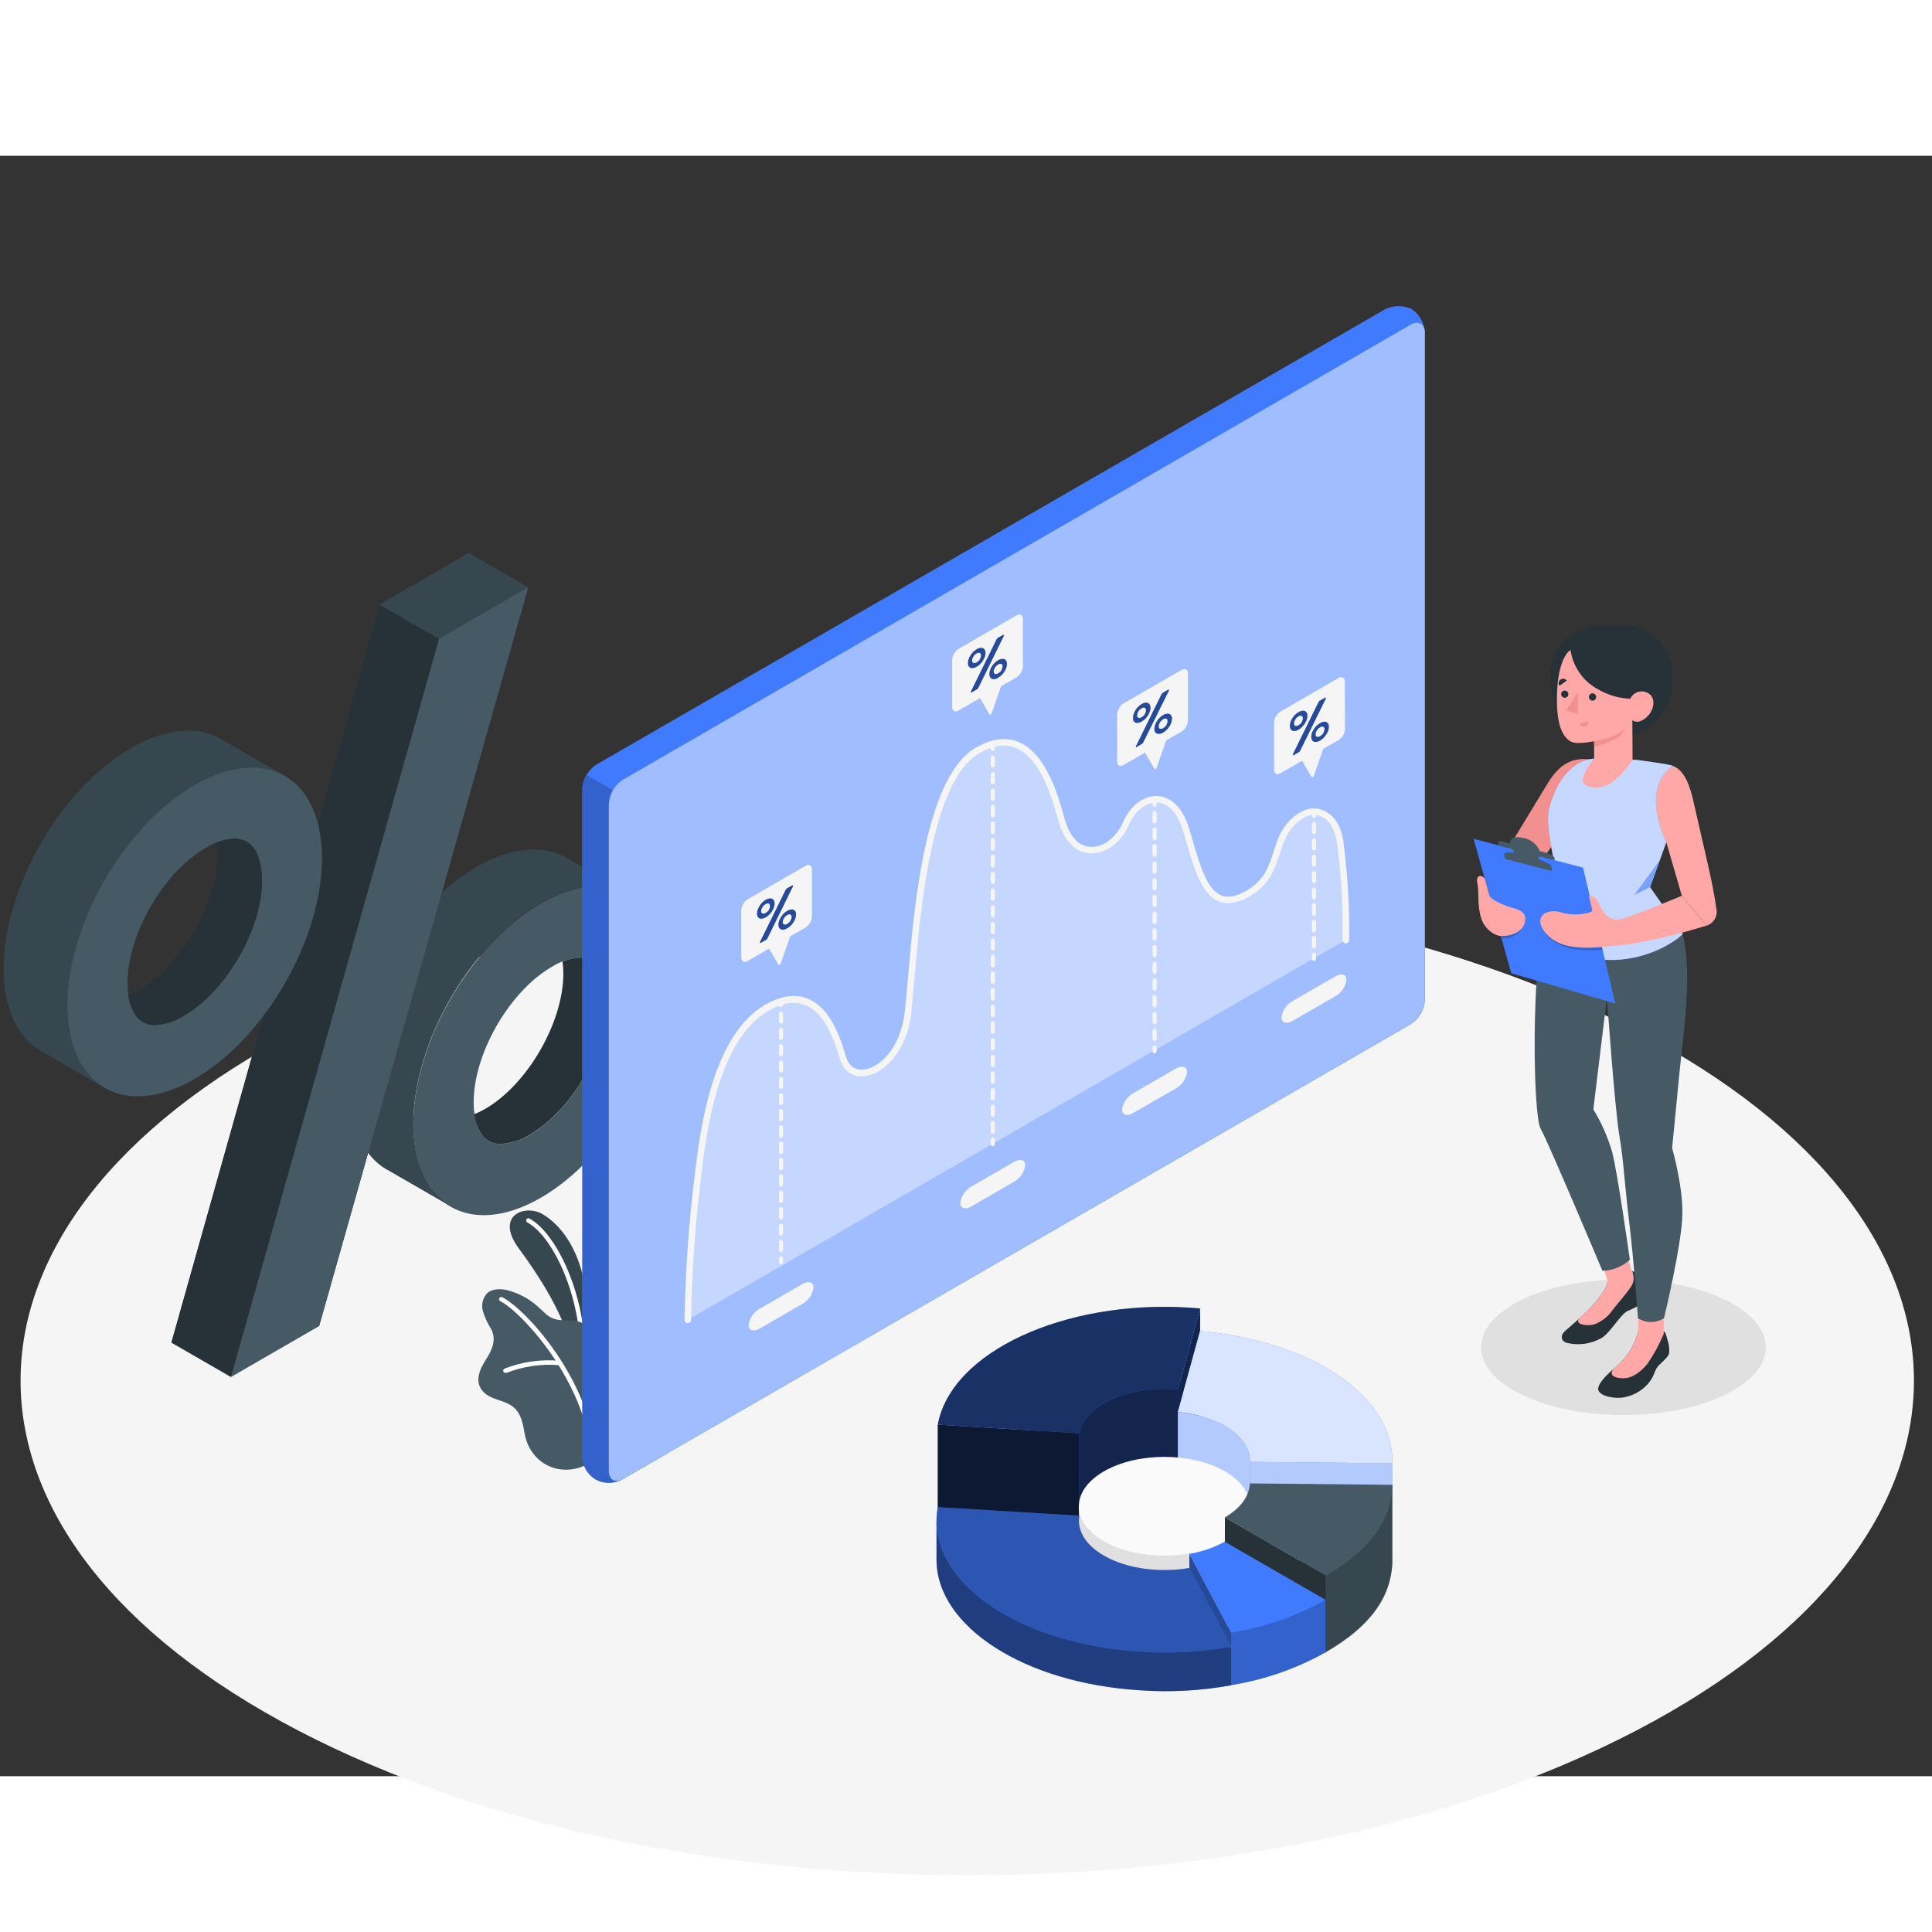 <svg width="177" height="177" viewBox="12 12 155 130" fill="none" xmlns="http://www.w3.org/2000/svg">
<rect x="12" y="12" width="155" height="130" fill="#333333" stroke="none"/>
<path d="M35.896 138.322C65.557 153.817 113.645 153.817 143.306 138.322C172.968 122.827 172.964 97.704 143.306 82.209C113.648 66.715 65.557 66.715 35.896 82.209C6.234 97.704 6.237 122.838 35.896 138.322Z" fill="#F5F5F5"/>
<path d="M150.319 111.436C145.862 113.56 138.637 113.56 134.173 111.436C129.709 109.312 129.713 105.864 134.173 103.74C138.633 101.616 145.855 101.616 150.319 103.74C154.783 105.864 154.779 109.308 150.319 111.436Z" fill="#E0E0E0"/>
<path d="M55.38 71.996C49.733 75.257 45.16 83.183 45.16 89.697C45.16 96.21 49.733 98.855 55.38 95.598C61.026 92.341 65.6 84.411 65.6 77.898C65.6 71.384 61.023 68.736 55.38 71.996ZM54.516 90.535C53.82 90.975 53.023 91.229 52.201 91.275C50.218 91.275 50.002 88.935 50.002 87.93C50.002 84.001 52.877 79.027 56.279 77.062C56.974 76.622 57.769 76.367 58.59 76.322C60.577 76.322 60.789 78.662 60.789 79.668C60.771 83.594 57.9 88.571 54.516 90.535Z" fill="#455A64"/>
<path d="M58.856 76.344C58.762 76.331 58.668 76.324 58.573 76.322C58.076 76.339 57.586 76.449 57.129 76.644C57.174 76.962 57.196 77.283 57.196 77.604C57.196 81.53 54.321 86.507 50.919 88.468C50.642 88.629 50.352 88.769 50.052 88.886C50.117 89.477 50.326 90.044 50.661 90.535C50.835 90.774 51.065 90.966 51.33 91.095C51.595 91.224 51.888 91.286 52.183 91.275C53.005 91.231 53.803 90.976 54.498 90.535C57.9 88.571 60.771 83.594 60.771 79.668C60.771 78.712 60.577 76.556 58.856 76.344Z" fill="#263238"/>
<path d="M62.591 71.274L57.522 68.347C55.663 67.26 53.1 67.409 50.268 69.03C44.604 72.29 40.048 80.216 40.048 86.73C40.048 89.951 41.167 92.221 42.979 93.304L43.029 93.339H43.057L48.056 96.224H48.08C47.211 95.682 46.513 94.904 46.07 93.98C45.681 93.185 45.422 92.333 45.301 91.456C45.209 90.861 45.162 90.26 45.16 89.658C45.16 83.14 49.733 75.214 55.38 71.958C55.902 71.658 56.446 71.399 57.008 71.182C57.828 70.848 58.695 70.646 59.578 70.584C60.626 70.502 61.674 70.728 62.594 71.235L62.591 71.274Z" fill="#37474F"/>
<path d="M54.374 46.618L49.606 43.864L42.423 48.01L25.753 107.209L30.525 109.963L37.609 105.871L54.374 46.618Z" fill="#37474F"/>
<path d="M37.609 105.871L30.525 109.963L47.22 50.749L54.374 46.618L37.609 105.871Z" fill="#455A64"/>
<path d="M30.525 109.963L47.22 50.749L42.423 48.01L25.753 107.209L30.525 109.963Z" fill="#263238"/>
<path d="M27.612 62.456C21.969 65.717 17.392 73.643 17.392 80.156C17.392 86.67 21.976 89.318 27.612 86.061C33.248 82.804 37.832 74.874 37.832 68.361C37.832 61.847 33.276 59.199 27.612 62.456ZM26.741 80.995C26.045 81.435 25.248 81.69 24.426 81.735C22.44 81.735 22.228 79.395 22.228 78.39C22.228 74.464 25.099 69.487 28.5 67.522C29.196 67.081 29.993 66.826 30.816 66.782C32.798 66.782 33.014 69.122 33.014 70.127C33.014 74.053 30.14 79.031 26.741 80.995Z" fill="#455A64"/>
<path d="M31.099 66.803C31.005 66.791 30.91 66.784 30.816 66.782C30.317 66.799 29.826 66.909 29.368 67.108C29.413 67.424 29.435 67.744 29.435 68.064C29.435 71.989 26.564 76.967 23.162 78.928C22.886 79.088 22.599 79.228 22.302 79.346C22.367 79.939 22.577 80.507 22.914 80.999C23.089 81.236 23.319 81.428 23.584 81.556C23.849 81.684 24.142 81.746 24.437 81.735C25.259 81.69 26.056 81.435 26.752 80.995C30.15 79.031 33.025 74.053 33.025 70.127C33.014 69.172 32.816 67.016 31.099 66.803Z" fill="#263238"/>
<path d="M34.834 61.734L29.764 58.806C27.913 57.727 25.35 57.876 22.518 59.514C16.854 62.771 12.294 70.697 12.294 77.215C12.294 80.436 13.417 82.705 15.226 83.788L15.275 83.824H15.303L20.295 86.73H20.323C19.452 86.19 18.754 85.412 18.309 84.489C17.921 83.693 17.661 82.84 17.541 81.962C17.448 81.367 17.401 80.765 17.399 80.163C17.399 73.646 21.976 65.72 27.619 62.463C28.142 62.165 28.686 61.906 29.247 61.688C30.068 61.354 30.937 61.152 31.821 61.09C32.867 61.008 33.915 61.234 34.834 61.741V61.734Z" fill="#37474F"/>
<path d="M107.421 128.375L110.767 134.693C113.43 134.272 115.997 133.381 118.349 132.063L110.26 130.247C109.436 130.718 108.459 128.194 107.421 128.375Z" fill="#407BFF"/>
<path opacity="0.2" d="M107.421 128.375L110.767 134.693C113.43 134.272 115.997 133.381 118.349 132.063L110.26 130.247C109.436 130.718 108.459 128.194 107.421 128.375Z" fill="black"/>
<path d="M100.564 124.64C102.182 123.705 104.398 123.341 106.494 123.532L108.282 113.266L106.494 110.08L97.269 111.291L87.357 125.805L87.665 126.247L98.589 127.04C98.766 126.162 99.403 125.316 100.564 124.64Z" fill="#407BFF"/>
<path opacity="0.7" d="M100.564 124.64C102.182 123.705 104.398 123.341 106.494 123.532L108.282 113.266L106.494 110.08L97.269 111.291L87.357 125.805L87.665 126.247L98.589 127.04C98.766 126.162 99.403 125.316 100.564 124.64Z" fill="black"/>
<path d="M108.282 106.289V104.476L106.494 110.983L106.497 112.795L108.282 106.289Z" fill="#407BFF"/>
<path opacity="0.7" d="M108.282 106.289V104.476L106.494 110.983L106.497 112.795L108.282 106.289Z" fill="black"/>
<path d="M100.564 112.091C102.182 111.16 104.398 110.791 106.494 110.983L108.282 104.476C98.306 103.566 88.939 107.492 87.36 113.252C87.314 113.415 87.264 113.638 87.236 113.8L98.593 114.491C98.766 113.613 99.403 112.763 100.564 112.091Z" fill="#407BFF"/>
<path opacity="0.6" d="M100.564 112.091C102.182 111.16 104.398 110.791 106.494 110.983L108.282 104.476C98.306 103.566 88.939 107.492 87.36 113.252C87.314 113.415 87.264 113.638 87.236 113.8L98.593 114.491C98.766 113.613 99.403 112.763 100.564 112.091Z" fill="black"/>
<path d="M98.593 121.893V114.491L87.236 113.8V121.203L98.593 121.893Z" fill="#407BFF"/>
<path opacity="0.8" d="M98.593 121.893V114.491L87.236 113.8V121.203L98.593 121.893Z" fill="black"/>
<path d="M110.271 113.903C111.645 114.7 112.31 115.744 112.271 116.785L123.702 116.901C123.865 111.574 117.397 107.124 108.282 106.281L106.494 112.788C107.817 112.889 109.105 113.269 110.271 113.903V113.903Z" fill="#407BFF"/>
<path opacity="0.8" d="M110.271 113.903C111.645 114.7 112.31 115.744 112.271 116.785L123.702 116.901C123.865 111.574 117.397 107.124 108.282 106.281L106.494 112.788C107.817 112.889 109.105 113.269 110.271 113.903V113.903Z" fill="white"/>
<path d="M112.271 116.785V124.668L123.702 124.785V116.901L112.271 116.785Z" fill="#407BFF"/>
<path opacity="0.6" d="M112.271 116.785V124.668L123.702 124.785V116.901L112.271 116.785Z" fill="white"/>
<path d="M112.275 116.785V124.608C112.275 123.596 111.609 122.58 110.271 121.804C109.209 121.188 107.878 123.677 106.497 123.55V112.795C109.62 113.061 112.331 114.636 112.275 116.785Z" fill="#407BFF"/>
<path opacity="0.6" d="M112.275 116.785V124.608C112.275 123.596 111.609 122.58 110.271 121.804C109.209 121.188 107.878 123.677 106.497 123.55V112.795C109.62 113.061 112.331 114.636 112.275 116.785Z" fill="white"/>
<path d="M112.278 120.296H98.557V129.522H112.278V120.296Z" fill="#E0E0E0"/>
<path d="M100.564 123.146C97.885 121.599 97.885 119.089 100.564 117.542C103.244 115.995 107.591 115.995 110.271 117.542C112.951 119.089 112.947 121.599 110.271 123.146C107.595 124.693 103.244 124.693 100.564 123.146Z" fill="#FAFAFA"/>
<path d="M112.271 124.668C112.236 125.656 111.563 129.49 110.271 130.24L118.36 132.056C121.9 130.017 123.627 127.663 123.712 124.778L112.271 124.668Z" fill="#37474F"/>
<path d="M123.702 118.629V124.785L118.349 132.063V125.911L123.702 118.629Z" fill="#37474F"/>
<path d="M112.271 118.512C112.236 119.5 111.563 120.48 110.271 121.234L118.36 125.904C121.9 123.865 123.627 121.511 123.712 118.625L112.271 118.512Z" fill="#455A64"/>
<path d="M118.349 125.911V132.063L110.26 127.394L110.271 121.234L118.349 125.911Z" fill="#263238"/>
<path d="M118.349 127.854L110.767 130.484V134.693L118.349 132.063V127.854Z" fill="#407BFF"/>
<path opacity="0.2" d="M118.349 127.854L110.767 130.484V134.693L118.349 132.063V127.854Z" fill="black"/>
<path d="M107.421 124.166L110.767 130.484C113.43 130.062 115.997 129.172 118.349 127.854L110.26 123.192C109.377 123.677 108.416 124.006 107.421 124.166V124.166Z" fill="#407BFF"/>
<path d="M107.418 124.166V126.084L110.767 134.693V130.484L107.418 124.166Z" fill="#407BFF"/>
<path opacity="0.4" d="M107.418 124.166V126.084L110.767 134.693V130.484L107.418 124.166Z" fill="black"/>
<path d="M102.182 129.564C100.667 128.686 98.391 128.194 98.593 127.051L87.134 121.553C87.134 121.553 87.134 124.279 87.134 124.658C87.158 129.968 94.132 134.545 103.51 135.111C105.936 135.278 108.374 135.143 110.767 134.708V131.624C108.42 132.021 104.037 130.626 102.182 129.564Z" fill="#407BFF"/>
<path opacity="0.5" d="M102.182 129.564C100.667 128.686 98.391 128.194 98.593 127.051L87.134 121.553C87.134 121.553 87.134 124.279 87.134 124.658C87.158 129.968 94.132 134.545 103.51 135.111C105.936 135.278 108.374 135.143 110.767 134.708V131.624C108.42 132.021 104.037 130.626 102.182 129.564Z" fill="black"/>
<path d="M100.564 124.304C99.049 123.429 98.391 122.243 98.593 121.1L87.236 120.41C86.174 126.208 93.467 131.405 103.52 132.014C105.947 132.179 108.384 132.043 110.777 131.61L107.432 125.291C105.074 125.702 102.419 125.376 100.564 124.304Z" fill="#407BFF"/>
<path opacity="0.3" d="M100.564 124.304C99.049 123.429 98.391 122.243 98.593 121.1L87.236 120.41C86.174 126.208 93.467 131.405 103.52 132.014C105.947 132.179 108.384 132.043 110.777 131.61L107.432 125.291C105.074 125.702 102.419 125.376 100.564 124.304Z" fill="black"/>
<path d="M59.118 108.324C59.413 106.13 59.284 103.899 58.736 101.754C58.148 99.414 56.966 97.785 55.567 96.929C54.169 96.072 51.624 96.971 53.656 99.708C55.688 102.444 57.752 105.927 57.971 108.558L59.118 108.324Z" fill="#37474F"/>
<path d="M58.725 108.579C58.702 108.578 58.679 108.573 58.658 108.564C58.636 108.555 58.617 108.541 58.601 108.525C58.585 108.508 58.572 108.488 58.564 108.466C58.555 108.445 58.551 108.422 58.552 108.398C58.651 103.559 56.382 98.692 54.304 97.573C54.262 97.551 54.23 97.513 54.217 97.468C54.203 97.423 54.207 97.374 54.229 97.332C54.251 97.29 54.289 97.259 54.334 97.245C54.379 97.231 54.428 97.236 54.47 97.258C56.654 98.426 59.022 103.442 58.92 108.405C58.92 108.43 58.915 108.455 58.905 108.477C58.895 108.5 58.88 108.52 58.862 108.536C58.843 108.553 58.822 108.565 58.798 108.572C58.774 108.58 58.75 108.582 58.725 108.579Z" fill="white"/>
<path d="M59.291 116.884C57.061 118.179 54.527 116.99 54.088 114.501C53.935 113.634 53.783 112.731 52.98 112.239C52.307 111.822 51.401 111.768 50.824 111.209C50.002 110.409 50.47 109.379 50.987 108.568C51.468 107.832 51.858 106.972 51.404 106.129C51.126 105.687 50.906 105.211 50.749 104.713C50.673 104.465 50.663 104.201 50.719 103.947C50.776 103.693 50.897 103.458 51.072 103.265C51.496 102.862 52.165 102.879 52.735 103.018C53.66 103.265 54.51 103.732 55.213 104.38C55.712 104.809 55.996 105.244 56.714 105.375C57.245 105.471 57.798 105.375 58.322 105.499C58.652 105.589 58.959 105.748 59.223 105.966C59.487 106.184 59.701 106.455 59.851 106.763C60.371 107.779 60.205 108.961 60.123 110.055C60.042 111.149 59.939 112.137 59.812 113.174C59.706 114.052 59.585 114.944 59.458 115.804C59.437 115.939 59.412 116.82 59.291 116.884Z" fill="#455A64"/>
<path d="M59.504 115.659C59.462 115.658 59.421 115.643 59.389 115.615C59.357 115.587 59.336 115.549 59.33 115.507C58.555 109.949 53.875 104.777 52.134 103.888C52.113 103.878 52.094 103.863 52.08 103.845C52.065 103.827 52.053 103.807 52.046 103.785C52.039 103.762 52.036 103.739 52.038 103.716C52.04 103.693 52.047 103.67 52.057 103.649C52.068 103.629 52.083 103.61 52.101 103.595C52.118 103.58 52.139 103.569 52.161 103.562C52.183 103.555 52.207 103.552 52.23 103.554C52.253 103.556 52.276 103.563 52.296 103.573C54.141 104.515 58.877 109.694 59.681 115.461C59.687 115.507 59.674 115.554 59.646 115.591C59.617 115.628 59.575 115.653 59.529 115.659H59.504Z" fill="white"/>
<path d="M52.587 109.641C52.54 109.65 52.491 109.641 52.451 109.614C52.411 109.588 52.384 109.546 52.374 109.499C52.365 109.452 52.375 109.404 52.401 109.364C52.428 109.324 52.469 109.296 52.516 109.287C53.92 108.743 55.431 108.534 56.93 108.678C56.953 108.68 56.976 108.686 56.997 108.697C57.017 108.707 57.035 108.722 57.05 108.74C57.065 108.758 57.076 108.778 57.083 108.801C57.09 108.823 57.092 108.846 57.09 108.869C57.087 108.892 57.081 108.915 57.07 108.936C57.059 108.956 57.044 108.975 57.026 108.989C57.007 109.004 56.986 109.015 56.964 109.022C56.942 109.029 56.918 109.031 56.895 109.028C55.451 108.904 53.998 109.112 52.647 109.637C52.627 109.641 52.607 109.642 52.587 109.641Z" fill="white"/>
<path d="M59.787 118.194C59.472 117.982 59.212 117.698 59.028 117.367C58.843 117.035 58.739 116.665 58.725 116.285V62.789C58.745 62.398 58.858 62.017 59.053 61.678C59.249 61.339 59.522 61.051 59.851 60.838L123.072 24.341C123.406 24.164 123.778 24.067 124.156 24.059C124.535 24.051 124.91 24.132 125.252 24.295C125.567 24.504 125.828 24.786 126.012 25.116C126.197 25.445 126.301 25.815 126.314 26.192V79.707C126.294 80.098 126.181 80.478 125.986 80.817C125.79 81.156 125.517 81.444 125.189 81.657L61.968 118.155C61.633 118.331 61.261 118.427 60.882 118.434C60.503 118.441 60.128 118.358 59.787 118.194V118.194Z" fill="#407BFF"/>
<path d="M65.069 65.136L59.051 61.667C58.847 62.003 58.734 62.386 58.721 62.778V116.285C58.711 116.668 58.804 117.047 58.99 117.381C59.177 117.715 59.451 117.993 59.782 118.184C60.114 118.376 60.491 118.474 60.874 118.469C61.257 118.464 61.631 118.355 61.957 118.155L65.058 116.363L65.069 65.136Z" fill="#407BFF"/>
<path opacity="0.2" d="M65.069 65.136L59.051 61.667C58.847 62.003 58.734 62.386 58.721 62.778V116.285C58.711 116.668 58.804 117.047 58.99 117.381C59.177 117.715 59.451 117.993 59.782 118.184C60.114 118.376 60.491 118.474 60.874 118.469C61.257 118.464 61.631 118.355 61.957 118.155L65.058 116.363L65.069 65.136Z" fill="black"/>
<path d="M61.968 62.06L125.181 25.545C125.805 25.191 126.307 25.477 126.307 26.192V79.707C126.287 80.098 126.174 80.478 125.979 80.817C125.783 81.156 125.51 81.444 125.181 81.657L61.968 118.155C61.348 118.509 60.846 118.222 60.846 117.503V64.01C60.865 63.62 60.977 63.239 61.172 62.9C61.367 62.561 61.64 62.273 61.968 62.06Z" fill="#407BFF"/>
<g opacity="0.5">
<path d="M61.968 62.06L125.181 25.545C125.805 25.191 126.307 25.477 126.307 26.192V79.707C126.287 80.098 126.174 80.478 125.979 80.817C125.783 81.156 125.51 81.444 125.181 81.657L61.968 118.155C61.348 118.509 60.846 118.222 60.846 117.503V64.01C60.865 63.62 60.977 63.239 61.172 62.9C61.367 62.561 61.64 62.273 61.968 62.06Z" fill="white"/>
</g>
<path opacity="0.4" d="M67.179 105.389C67.243 101.531 67.514 97.679 67.989 93.849C68.481 89.689 69.49 82.67 73.505 80.355C77.519 78.039 79.023 82.224 79.6 84.287C80.355 86.96 84.277 85.268 84.826 80.857C85.374 76.446 85.725 62.41 90.426 59.695C95.127 56.98 96.649 63.515 97.184 65.338C98.246 68.92 101.325 67.933 102.334 65.557C103.343 63.182 106.087 62.605 107.124 65.943C108.161 69.281 108.805 73.115 112.168 71.147C115.117 69.419 113.761 66.272 116.639 64.775C117.478 64.343 119.149 64.584 119.525 67.048C119.867 69.653 120.018 72.279 119.974 74.906L67.179 105.389Z" fill="white"/>
<path d="M67.179 105.651C67.11 105.65 67.044 105.622 66.996 105.573C66.947 105.524 66.92 105.458 66.92 105.389C66.985 101.518 67.256 97.653 67.731 93.81C68.127 90.458 69.058 82.609 73.374 80.117C74.651 79.381 75.806 79.215 76.807 79.622C78.142 80.163 79.137 81.664 79.852 84.224C80.064 84.974 80.56 85.364 81.243 85.311C82.617 85.204 84.234 83.501 84.567 80.832C84.656 80.124 84.74 79.154 84.836 78.032C85.36 71.968 86.252 61.819 90.298 59.475C91.541 58.767 92.681 58.605 93.693 59.015C95.92 59.918 96.879 63.299 97.336 64.924C97.371 65.055 97.403 65.171 97.435 65.278C97.828 66.619 98.554 67.402 99.478 67.441C100.494 67.508 101.584 66.672 102.094 65.469C102.66 64.134 103.764 63.309 104.869 63.366C105.973 63.423 106.894 64.336 107.372 65.883C107.485 66.237 107.595 66.616 107.701 66.984C108.292 68.991 108.844 70.878 109.984 71.338C110.533 71.554 111.206 71.423 112.037 70.938C113.425 70.124 113.807 69.002 114.183 67.812C114.558 66.623 114.986 65.359 116.519 64.562C116.8 64.425 117.11 64.355 117.423 64.358C117.736 64.362 118.043 64.439 118.321 64.584C118.859 64.856 119.549 65.504 119.779 67.026C120.124 69.647 120.275 72.289 120.233 74.931C120.233 74.966 120.227 75 120.213 75.031C120.2 75.063 120.18 75.092 120.155 75.115C120.13 75.139 120.101 75.157 120.068 75.169C120.036 75.18 120.001 75.185 119.967 75.183C119.898 75.181 119.833 75.152 119.785 75.102C119.737 75.052 119.711 74.986 119.712 74.917C119.757 72.305 119.608 69.694 119.266 67.104C119.068 65.798 118.516 65.263 118.087 65.047C117.883 64.941 117.657 64.883 117.426 64.879C117.196 64.876 116.967 64.926 116.76 65.026C115.415 65.734 115.057 66.817 114.678 67.975C114.275 69.204 113.857 70.474 112.299 71.388C111.319 71.958 110.501 72.096 109.793 71.82C108.42 71.274 107.828 69.26 107.202 67.129C107.096 66.775 106.989 66.396 106.876 66.035C106.465 64.711 105.722 63.929 104.844 63.883C103.966 63.837 103.046 64.559 102.571 65.674C101.97 67.09 100.688 68.032 99.446 67.961C98.773 67.922 97.555 67.54 96.936 65.426C96.904 65.324 96.872 65.203 96.833 65.072C96.398 63.529 95.488 60.311 93.495 59.504C92.642 59.15 91.654 59.302 90.557 59.932C86.734 62.141 85.838 72.513 85.356 78.085C85.257 79.211 85.172 80.184 85.084 80.917C84.73 83.852 82.864 85.728 81.282 85.849C80.351 85.919 79.629 85.371 79.353 84.383C78.684 82.008 77.788 80.62 76.609 80.135C75.767 79.781 74.765 79.947 73.632 80.599C69.543 82.96 68.633 90.627 68.248 93.902C67.775 97.721 67.505 101.563 67.441 105.411C67.435 105.476 67.405 105.538 67.357 105.582C67.308 105.627 67.245 105.652 67.179 105.651V105.651Z" fill="#F5F5F5"/>
<path d="M74.662 80.305C74.618 80.305 74.576 80.287 74.544 80.256C74.513 80.225 74.496 80.183 74.496 80.138V79.813C74.492 79.789 74.494 79.765 74.501 79.742C74.507 79.719 74.519 79.698 74.534 79.68C74.55 79.662 74.569 79.647 74.591 79.637C74.613 79.627 74.636 79.622 74.66 79.622C74.684 79.622 74.708 79.627 74.73 79.637C74.751 79.647 74.771 79.662 74.786 79.68C74.802 79.698 74.813 79.719 74.82 79.742C74.827 79.765 74.829 79.789 74.825 79.813V80.138C74.825 80.182 74.808 80.224 74.778 80.255C74.747 80.286 74.706 80.304 74.662 80.305V80.305Z" fill="#F5F5F5"/>
<path d="M74.662 99.948C74.64 99.948 74.619 99.944 74.599 99.936C74.578 99.927 74.56 99.915 74.544 99.9C74.529 99.884 74.517 99.866 74.508 99.846C74.5 99.826 74.496 99.804 74.496 99.782V99.12C74.502 99.081 74.521 99.044 74.552 99.018C74.582 98.992 74.62 98.978 74.66 98.978C74.7 98.978 74.739 98.992 74.769 99.018C74.799 99.044 74.819 99.081 74.825 99.12V99.775C74.826 99.797 74.822 99.819 74.815 99.84C74.807 99.861 74.795 99.88 74.78 99.896C74.765 99.912 74.747 99.925 74.726 99.934C74.706 99.943 74.684 99.948 74.662 99.948V99.948ZM74.662 98.639C74.618 98.639 74.576 98.621 74.544 98.59C74.513 98.559 74.496 98.516 74.496 98.472V97.817C74.502 97.778 74.521 97.742 74.552 97.716C74.582 97.689 74.62 97.675 74.66 97.675C74.7 97.675 74.739 97.689 74.769 97.716C74.799 97.742 74.819 97.778 74.825 97.817V98.472C74.825 98.516 74.808 98.558 74.778 98.589C74.747 98.62 74.706 98.638 74.662 98.639V98.639ZM74.662 97.329C74.64 97.329 74.619 97.325 74.599 97.316C74.578 97.308 74.56 97.296 74.544 97.28C74.529 97.265 74.517 97.246 74.508 97.226C74.5 97.206 74.496 97.184 74.496 97.162V96.511C74.492 96.487 74.494 96.463 74.501 96.44C74.507 96.417 74.519 96.396 74.534 96.378C74.55 96.36 74.569 96.346 74.591 96.335C74.613 96.326 74.636 96.32 74.66 96.32C74.684 96.32 74.708 96.326 74.73 96.335C74.751 96.346 74.771 96.36 74.786 96.378C74.802 96.396 74.813 96.417 74.82 96.44C74.827 96.463 74.829 96.487 74.825 96.511V97.162C74.825 97.206 74.808 97.248 74.778 97.279C74.747 97.31 74.706 97.328 74.662 97.329V97.329ZM74.662 96.019C74.619 96.019 74.577 96.002 74.546 95.972C74.515 95.941 74.497 95.9 74.496 95.856V95.201C74.492 95.178 74.494 95.153 74.501 95.13C74.507 95.108 74.519 95.086 74.534 95.068C74.55 95.05 74.569 95.036 74.591 95.026C74.613 95.016 74.636 95.011 74.66 95.011C74.684 95.011 74.708 95.016 74.73 95.026C74.751 95.036 74.771 95.05 74.786 95.068C74.802 95.086 74.813 95.108 74.82 95.13C74.827 95.153 74.829 95.178 74.825 95.201V95.856C74.824 95.899 74.807 95.94 74.776 95.97C74.746 96.001 74.705 96.018 74.662 96.019V96.019ZM74.662 94.709C74.619 94.709 74.577 94.692 74.546 94.662C74.515 94.631 74.497 94.59 74.496 94.546V93.891C74.492 93.868 74.494 93.844 74.501 93.821C74.507 93.798 74.519 93.776 74.534 93.758C74.55 93.74 74.569 93.726 74.591 93.716C74.613 93.706 74.636 93.701 74.66 93.701C74.684 93.701 74.708 93.706 74.73 93.716C74.751 93.726 74.771 93.74 74.786 93.758C74.802 93.776 74.813 93.798 74.82 93.821C74.827 93.844 74.829 93.868 74.825 93.891V94.546C74.824 94.589 74.807 94.63 74.776 94.66C74.746 94.691 74.705 94.708 74.662 94.709V94.709ZM74.662 93.399C74.619 93.399 74.577 93.382 74.546 93.352C74.515 93.322 74.497 93.28 74.496 93.237V92.582C74.492 92.558 74.494 92.534 74.501 92.511C74.507 92.488 74.519 92.467 74.534 92.449C74.55 92.431 74.569 92.416 74.591 92.406C74.613 92.396 74.636 92.391 74.66 92.391C74.684 92.391 74.708 92.396 74.73 92.406C74.751 92.416 74.771 92.431 74.786 92.449C74.802 92.467 74.813 92.488 74.82 92.511C74.827 92.534 74.829 92.558 74.825 92.582V93.237C74.824 93.279 74.807 93.32 74.776 93.351C74.746 93.381 74.705 93.398 74.662 93.399V93.399ZM74.662 92.09C74.619 92.09 74.577 92.073 74.546 92.042C74.515 92.012 74.497 91.97 74.496 91.927V91.272C74.492 91.248 74.494 91.224 74.501 91.201C74.507 91.178 74.519 91.157 74.534 91.139C74.55 91.121 74.569 91.106 74.591 91.096C74.613 91.086 74.636 91.081 74.66 91.081C74.684 91.081 74.708 91.086 74.73 91.096C74.751 91.106 74.771 91.121 74.786 91.139C74.802 91.157 74.813 91.178 74.82 91.201C74.827 91.224 74.829 91.248 74.825 91.272V91.927C74.824 91.97 74.807 92.01 74.776 92.041C74.746 92.071 74.705 92.089 74.662 92.09V92.09ZM74.662 90.78C74.641 90.78 74.619 90.776 74.599 90.768C74.579 90.76 74.56 90.749 74.545 90.733C74.529 90.718 74.517 90.7 74.508 90.68C74.5 90.66 74.496 90.639 74.496 90.617V89.962C74.492 89.938 74.494 89.914 74.501 89.891C74.507 89.868 74.519 89.847 74.534 89.829C74.55 89.811 74.569 89.796 74.591 89.787C74.613 89.777 74.636 89.771 74.66 89.771C74.684 89.771 74.708 89.777 74.73 89.787C74.751 89.796 74.771 89.811 74.786 89.829C74.802 89.847 74.813 89.868 74.82 89.891C74.827 89.914 74.829 89.938 74.825 89.962V90.624C74.823 90.666 74.805 90.706 74.775 90.735C74.745 90.764 74.704 90.78 74.662 90.78V90.78ZM74.662 89.47C74.641 89.47 74.619 89.467 74.599 89.459C74.579 89.451 74.56 89.439 74.545 89.424C74.529 89.408 74.517 89.39 74.508 89.37C74.5 89.35 74.496 89.329 74.496 89.307V88.652C74.492 88.629 74.494 88.605 74.501 88.582C74.507 88.559 74.519 88.537 74.534 88.519C74.55 88.501 74.569 88.487 74.591 88.477C74.613 88.467 74.636 88.462 74.66 88.462C74.684 88.462 74.708 88.467 74.73 88.477C74.751 88.487 74.771 88.501 74.786 88.519C74.802 88.537 74.813 88.559 74.82 88.582C74.827 88.605 74.829 88.629 74.825 88.652V89.307C74.825 89.329 74.821 89.35 74.813 89.369C74.804 89.389 74.792 89.407 74.777 89.422C74.762 89.437 74.744 89.449 74.725 89.458C74.705 89.466 74.683 89.47 74.662 89.47V89.47ZM74.662 88.16C74.641 88.161 74.619 88.157 74.599 88.149C74.579 88.141 74.56 88.129 74.545 88.114C74.529 88.099 74.517 88.081 74.508 88.061C74.5 88.04 74.496 88.019 74.496 87.997V87.342C74.502 87.303 74.521 87.267 74.552 87.241C74.582 87.215 74.62 87.2 74.66 87.2C74.7 87.2 74.739 87.215 74.769 87.241C74.799 87.267 74.819 87.303 74.825 87.342V87.997C74.821 88.038 74.803 88.076 74.773 88.103C74.742 88.131 74.703 88.146 74.662 88.146V88.16ZM74.662 86.854C74.618 86.854 74.576 86.836 74.544 86.805C74.513 86.774 74.496 86.732 74.496 86.688V86.022C74.502 85.983 74.521 85.946 74.552 85.92C74.582 85.894 74.62 85.88 74.66 85.88C74.7 85.88 74.739 85.894 74.769 85.92C74.799 85.946 74.819 85.983 74.825 86.022V86.677C74.826 86.699 74.823 86.722 74.816 86.743C74.808 86.764 74.797 86.784 74.781 86.8C74.766 86.817 74.748 86.83 74.727 86.839C74.707 86.849 74.685 86.853 74.662 86.854V86.854ZM74.662 85.544C74.618 85.544 74.576 85.527 74.544 85.495C74.513 85.464 74.496 85.422 74.496 85.378V84.723C74.502 84.683 74.521 84.647 74.552 84.621C74.582 84.595 74.62 84.581 74.66 84.581C74.7 84.581 74.739 84.595 74.769 84.621C74.799 84.647 74.819 84.683 74.825 84.723V85.378C74.825 85.421 74.808 85.463 74.778 85.494C74.747 85.525 74.706 85.543 74.662 85.544V85.544ZM74.662 84.234C74.618 84.234 74.576 84.217 74.544 84.186C74.513 84.154 74.496 84.112 74.496 84.068V83.413C74.502 83.374 74.521 83.337 74.552 83.311C74.582 83.285 74.62 83.271 74.66 83.271C74.7 83.271 74.739 83.285 74.769 83.311C74.799 83.337 74.819 83.374 74.825 83.413V84.068C74.827 84.091 74.825 84.114 74.818 84.136C74.811 84.158 74.799 84.179 74.784 84.196C74.769 84.213 74.75 84.227 74.729 84.237C74.708 84.246 74.685 84.252 74.662 84.252V84.234ZM74.662 82.924C74.618 82.924 74.576 82.907 74.544 82.876C74.513 82.845 74.496 82.802 74.496 82.758V82.103C74.502 82.064 74.521 82.028 74.552 82.001C74.582 81.975 74.62 81.961 74.66 81.961C74.7 81.961 74.739 81.975 74.769 82.001C74.799 82.028 74.819 82.064 74.825 82.103V82.758C74.825 82.802 74.808 82.843 74.778 82.874C74.747 82.906 74.706 82.924 74.662 82.924V82.924ZM74.662 81.615C74.618 81.615 74.576 81.597 74.544 81.566C74.513 81.535 74.496 81.493 74.496 81.448V80.793C74.502 80.754 74.521 80.718 74.552 80.692C74.582 80.666 74.62 80.651 74.66 80.651C74.7 80.651 74.739 80.666 74.769 80.692C74.799 80.718 74.819 80.754 74.825 80.793V81.448C74.825 81.492 74.808 81.534 74.778 81.565C74.747 81.596 74.706 81.614 74.662 81.615V81.615Z" fill="#F5F5F5"/>
<path d="M74.662 100.932C74.64 100.932 74.619 100.928 74.599 100.92C74.578 100.911 74.56 100.899 74.544 100.884C74.529 100.868 74.517 100.85 74.508 100.83C74.5 100.81 74.496 100.788 74.496 100.766V100.437C74.502 100.397 74.521 100.361 74.552 100.335C74.582 100.309 74.62 100.295 74.66 100.295C74.7 100.295 74.739 100.309 74.769 100.335C74.799 100.361 74.819 100.397 74.825 100.437V100.766C74.825 100.81 74.808 100.851 74.778 100.883C74.747 100.914 74.706 100.932 74.662 100.932V100.932Z" fill="#F5F5F5"/>
<path d="M91.647 59.745C91.604 59.744 91.563 59.726 91.533 59.696C91.503 59.666 91.485 59.625 91.484 59.582V59.252C91.481 59.229 91.482 59.205 91.489 59.182C91.496 59.159 91.507 59.138 91.523 59.12C91.538 59.102 91.558 59.087 91.58 59.077C91.601 59.067 91.625 59.062 91.649 59.062C91.673 59.062 91.696 59.067 91.718 59.077C91.74 59.087 91.759 59.102 91.775 59.12C91.79 59.138 91.802 59.159 91.809 59.182C91.815 59.205 91.817 59.229 91.813 59.252V59.582C91.812 59.625 91.795 59.667 91.763 59.697C91.732 59.728 91.691 59.745 91.647 59.745V59.745Z" fill="#F5F5F5"/>
<path d="M91.647 90.451C91.604 90.45 91.562 90.432 91.532 90.401C91.501 90.37 91.484 90.328 91.484 90.284V89.619C91.481 89.595 91.482 89.571 91.489 89.548C91.496 89.525 91.507 89.504 91.523 89.486C91.538 89.468 91.558 89.453 91.58 89.443C91.601 89.433 91.625 89.428 91.649 89.428C91.673 89.428 91.696 89.433 91.718 89.443C91.74 89.453 91.759 89.468 91.775 89.486C91.79 89.504 91.802 89.525 91.809 89.548C91.815 89.571 91.817 89.595 91.813 89.619V90.27C91.815 90.293 91.813 90.316 91.805 90.338C91.798 90.36 91.786 90.38 91.77 90.397C91.754 90.414 91.735 90.427 91.714 90.437C91.693 90.446 91.67 90.451 91.647 90.451V90.451ZM91.647 89.116C91.604 89.115 91.562 89.097 91.532 89.066C91.501 89.035 91.484 88.993 91.484 88.95V88.281C91.49 88.241 91.51 88.205 91.54 88.179C91.57 88.153 91.609 88.138 91.649 88.138C91.689 88.138 91.727 88.153 91.758 88.179C91.788 88.205 91.808 88.241 91.813 88.281V88.95C91.813 88.971 91.809 88.993 91.801 89.013C91.792 89.033 91.78 89.052 91.765 89.067C91.749 89.083 91.731 89.095 91.711 89.103C91.691 89.112 91.669 89.116 91.647 89.116V89.116ZM91.647 87.778C91.604 87.778 91.562 87.761 91.532 87.73C91.501 87.7 91.484 87.658 91.484 87.615V86.946C91.49 86.906 91.51 86.87 91.54 86.844C91.57 86.818 91.609 86.804 91.649 86.804C91.689 86.804 91.727 86.818 91.758 86.844C91.788 86.87 91.808 86.906 91.813 86.946V87.615C91.815 87.638 91.813 87.661 91.805 87.683C91.798 87.704 91.786 87.724 91.77 87.741C91.754 87.757 91.735 87.771 91.714 87.779C91.693 87.788 91.67 87.793 91.647 87.792V87.778ZM91.647 86.443C91.604 86.442 91.563 86.425 91.533 86.395C91.503 86.364 91.485 86.323 91.484 86.28V85.611C91.49 85.572 91.51 85.536 91.54 85.51C91.57 85.484 91.609 85.469 91.649 85.469C91.689 85.469 91.727 85.484 91.758 85.51C91.788 85.536 91.808 85.572 91.813 85.611V86.28C91.812 86.324 91.795 86.365 91.763 86.396C91.732 86.426 91.691 86.443 91.647 86.443V86.443ZM91.647 85.109C91.604 85.108 91.563 85.09 91.533 85.06C91.503 85.03 91.485 84.989 91.484 84.946V84.277C91.49 84.237 91.51 84.201 91.54 84.175C91.57 84.149 91.609 84.135 91.649 84.135C91.689 84.135 91.727 84.149 91.758 84.175C91.788 84.201 91.808 84.237 91.813 84.277V84.96C91.809 85.001 91.79 85.039 91.759 85.066C91.728 85.094 91.688 85.109 91.647 85.109V85.109ZM91.647 83.774C91.604 83.773 91.563 83.756 91.533 83.725C91.503 83.695 91.485 83.654 91.484 83.611V82.942C91.49 82.903 91.51 82.867 91.54 82.841C91.57 82.814 91.609 82.8 91.649 82.8C91.689 82.8 91.727 82.814 91.758 82.841C91.788 82.867 91.808 82.903 91.813 82.942V83.611C91.812 83.655 91.795 83.696 91.763 83.727C91.732 83.757 91.691 83.774 91.647 83.774V83.774ZM91.647 82.439C91.604 82.439 91.562 82.421 91.532 82.39C91.501 82.359 91.484 82.317 91.484 82.273V81.608C91.481 81.584 91.482 81.56 91.489 81.537C91.496 81.514 91.507 81.493 91.523 81.475C91.538 81.457 91.558 81.442 91.58 81.432C91.601 81.422 91.625 81.417 91.649 81.417C91.673 81.417 91.696 81.422 91.718 81.432C91.74 81.442 91.759 81.457 91.775 81.475C91.79 81.493 91.802 81.514 91.809 81.537C91.815 81.56 91.817 81.584 91.813 81.608V82.273C91.813 82.295 91.809 82.317 91.801 82.337C91.792 82.357 91.78 82.375 91.765 82.391C91.749 82.406 91.731 82.418 91.711 82.427C91.691 82.435 91.669 82.439 91.647 82.439V82.439ZM91.647 81.105C91.604 81.104 91.562 81.086 91.532 81.055C91.501 81.024 91.484 80.982 91.484 80.939V80.273C91.481 80.249 91.482 80.225 91.489 80.202C91.496 80.179 91.507 80.158 91.523 80.14C91.538 80.122 91.558 80.108 91.58 80.097C91.601 80.088 91.625 80.082 91.649 80.082C91.673 80.082 91.696 80.088 91.718 80.097C91.74 80.108 91.759 80.122 91.775 80.14C91.79 80.158 91.802 80.179 91.809 80.202C91.815 80.225 91.817 80.249 91.813 80.273V80.939C91.813 80.96 91.809 80.982 91.801 81.002C91.792 81.022 91.78 81.041 91.765 81.056C91.749 81.072 91.731 81.084 91.711 81.092C91.691 81.101 91.669 81.105 91.647 81.105V81.105ZM91.647 79.77C91.604 79.769 91.562 79.751 91.532 79.72C91.501 79.689 91.484 79.647 91.484 79.604V78.942C91.481 78.918 91.482 78.894 91.489 78.871C91.496 78.848 91.507 78.827 91.523 78.809C91.538 78.791 91.558 78.776 91.58 78.766C91.601 78.757 91.625 78.751 91.649 78.751C91.673 78.751 91.696 78.757 91.718 78.766C91.74 78.776 91.759 78.791 91.775 78.809C91.79 78.827 91.802 78.848 91.809 78.871C91.815 78.894 91.817 78.918 91.813 78.942V79.608C91.812 79.651 91.795 79.692 91.763 79.723C91.732 79.753 91.691 79.77 91.647 79.77V79.77ZM91.647 78.436C91.604 78.435 91.562 78.417 91.532 78.386C91.501 78.355 91.484 78.313 91.484 78.269V77.604C91.481 77.58 91.482 77.556 91.489 77.533C91.496 77.51 91.507 77.489 91.523 77.471C91.538 77.453 91.558 77.438 91.58 77.428C91.601 77.418 91.625 77.413 91.649 77.413C91.673 77.413 91.696 77.418 91.718 77.428C91.74 77.438 91.759 77.453 91.775 77.471C91.79 77.489 91.802 77.51 91.809 77.533C91.815 77.556 91.817 77.58 91.813 77.604V78.269C91.813 78.291 91.809 78.313 91.801 78.333C91.792 78.353 91.78 78.372 91.765 78.387C91.749 78.403 91.731 78.415 91.711 78.423C91.691 78.431 91.669 78.436 91.647 78.436V78.436ZM91.647 77.101C91.604 77.1 91.562 77.082 91.532 77.051C91.501 77.02 91.484 76.978 91.484 76.935V76.269C91.481 76.246 91.482 76.222 91.489 76.199C91.496 76.176 91.507 76.154 91.523 76.136C91.538 76.118 91.558 76.104 91.58 76.094C91.601 76.084 91.625 76.079 91.649 76.079C91.673 76.079 91.696 76.084 91.718 76.094C91.74 76.104 91.759 76.118 91.775 76.136C91.79 76.154 91.802 76.176 91.809 76.199C91.815 76.222 91.817 76.246 91.813 76.269V76.935C91.813 76.957 91.809 76.978 91.801 76.999C91.792 77.019 91.78 77.037 91.765 77.052C91.749 77.068 91.731 77.08 91.711 77.088C91.691 77.097 91.669 77.101 91.647 77.101V77.101ZM91.647 75.763C91.604 75.763 91.562 75.746 91.532 75.715C91.501 75.685 91.484 75.643 91.484 75.6V74.931C91.49 74.892 91.51 74.856 91.54 74.829C91.57 74.803 91.609 74.789 91.649 74.789C91.689 74.789 91.727 74.803 91.758 74.829C91.788 74.856 91.808 74.892 91.813 74.931V75.6C91.812 75.643 91.793 75.683 91.762 75.712C91.731 75.741 91.69 75.757 91.647 75.756V75.763ZM91.647 74.428C91.604 74.428 91.562 74.411 91.532 74.381C91.501 74.35 91.484 74.309 91.484 74.266V73.597C91.49 73.557 91.51 73.521 91.54 73.495C91.57 73.469 91.609 73.454 91.649 73.454C91.689 73.454 91.727 73.469 91.758 73.495C91.788 73.521 91.808 73.557 91.813 73.597V74.266C91.813 74.287 91.809 74.309 91.801 74.329C91.792 74.349 91.78 74.367 91.764 74.382C91.749 74.397 91.731 74.409 91.71 74.417C91.69 74.425 91.669 74.429 91.647 74.428V74.428ZM91.647 73.094C91.604 73.093 91.563 73.076 91.533 73.045C91.503 73.015 91.485 72.974 91.484 72.931V72.262C91.49 72.222 91.51 72.186 91.54 72.16C91.57 72.134 91.609 72.12 91.649 72.12C91.689 72.12 91.727 72.134 91.758 72.16C91.788 72.186 91.808 72.222 91.813 72.262V72.924C91.814 72.946 91.81 72.968 91.802 72.989C91.794 73.009 91.781 73.028 91.766 73.044C91.751 73.06 91.732 73.072 91.712 73.081C91.691 73.09 91.669 73.094 91.647 73.094V73.094ZM91.647 71.759C91.604 71.758 91.563 71.741 91.533 71.711C91.503 71.68 91.485 71.639 91.484 71.597V70.927C91.49 70.888 91.51 70.852 91.54 70.826C91.57 70.8 91.609 70.785 91.649 70.785C91.689 70.785 91.727 70.8 91.758 70.826C91.788 70.852 91.808 70.888 91.813 70.927V71.597C91.812 71.64 91.795 71.681 91.763 71.712C91.732 71.742 91.691 71.759 91.647 71.759V71.759ZM91.647 70.425C91.604 70.424 91.563 70.406 91.533 70.376C91.503 70.346 91.485 70.305 91.484 70.262V69.593C91.49 69.553 91.51 69.517 91.54 69.491C91.57 69.465 91.609 69.451 91.649 69.451C91.689 69.451 91.727 69.465 91.758 69.491C91.788 69.517 91.808 69.553 91.813 69.593V70.262C91.812 70.305 91.795 70.347 91.763 70.377C91.732 70.408 91.691 70.425 91.647 70.425V70.425ZM91.647 69.09C91.604 69.089 91.562 69.071 91.532 69.04C91.501 69.009 91.484 68.967 91.484 68.924V68.258C91.481 68.235 91.482 68.21 91.489 68.188C91.496 68.165 91.507 68.143 91.523 68.125C91.538 68.107 91.558 68.093 91.58 68.083C91.601 68.073 91.625 68.068 91.649 68.068C91.673 68.068 91.696 68.073 91.718 68.083C91.74 68.093 91.759 68.107 91.775 68.125C91.79 68.143 91.802 68.165 91.809 68.188C91.815 68.21 91.817 68.235 91.813 68.258V68.924C91.813 68.946 91.809 68.967 91.801 68.987C91.792 69.008 91.78 69.026 91.765 69.041C91.749 69.057 91.731 69.069 91.711 69.078C91.691 69.086 91.669 69.09 91.647 69.09V69.09ZM91.647 67.756C91.604 67.755 91.562 67.737 91.532 67.706C91.501 67.674 91.484 67.633 91.484 67.589V66.924C91.481 66.9 91.482 66.876 91.489 66.853C91.496 66.83 91.507 66.809 91.523 66.791C91.538 66.773 91.558 66.758 91.58 66.748C91.601 66.738 91.625 66.733 91.649 66.733C91.673 66.733 91.696 66.738 91.718 66.748C91.74 66.758 91.759 66.773 91.775 66.791C91.79 66.809 91.802 66.83 91.809 66.853C91.815 66.876 91.817 66.9 91.813 66.924V67.589C91.813 67.611 91.809 67.633 91.801 67.653C91.792 67.673 91.78 67.691 91.765 67.707C91.749 67.722 91.731 67.735 91.711 67.743C91.691 67.751 91.669 67.756 91.647 67.756V67.756ZM91.647 66.421C91.604 66.42 91.562 66.402 91.532 66.371C91.501 66.34 91.484 66.298 91.484 66.255V65.589C91.481 65.566 91.482 65.541 91.489 65.518C91.496 65.496 91.507 65.474 91.523 65.456C91.538 65.438 91.558 65.424 91.58 65.414C91.601 65.404 91.625 65.398 91.649 65.398C91.673 65.398 91.696 65.404 91.718 65.414C91.74 65.424 91.759 65.438 91.775 65.456C91.79 65.474 91.802 65.496 91.809 65.518C91.815 65.541 91.817 65.566 91.813 65.589V66.255C91.813 66.276 91.809 66.298 91.801 66.318C91.792 66.338 91.78 66.357 91.765 66.372C91.749 66.388 91.731 66.4 91.711 66.408C91.691 66.417 91.669 66.421 91.647 66.421V66.421ZM91.647 65.086C91.604 65.085 91.562 65.068 91.532 65.037C91.501 65.005 91.484 64.964 91.484 64.92V64.254C91.481 64.231 91.482 64.207 91.489 64.184C91.496 64.161 91.507 64.14 91.523 64.122C91.538 64.103 91.558 64.089 91.58 64.079C91.601 64.069 91.625 64.064 91.649 64.064C91.673 64.064 91.696 64.069 91.718 64.079C91.74 64.089 91.759 64.103 91.775 64.122C91.79 64.14 91.802 64.161 91.809 64.184C91.815 64.207 91.817 64.231 91.813 64.254V64.92C91.813 64.942 91.809 64.963 91.801 64.984C91.792 65.004 91.78 65.022 91.765 65.038C91.749 65.053 91.731 65.065 91.711 65.074C91.691 65.082 91.669 65.086 91.647 65.086V65.086ZM91.647 63.752C91.604 63.751 91.562 63.733 91.532 63.702C91.501 63.671 91.484 63.629 91.484 63.586V62.916C91.49 62.877 91.51 62.841 91.54 62.815C91.57 62.789 91.609 62.774 91.649 62.774C91.689 62.774 91.727 62.789 91.758 62.815C91.788 62.841 91.808 62.877 91.813 62.916V63.586C91.813 63.607 91.809 63.629 91.801 63.649C91.792 63.669 91.78 63.688 91.765 63.703C91.749 63.719 91.731 63.731 91.711 63.739C91.691 63.748 91.669 63.752 91.647 63.752V63.752ZM91.647 62.414C91.604 62.414 91.562 62.397 91.532 62.366C91.501 62.336 91.484 62.294 91.484 62.251V61.596C91.49 61.556 91.51 61.52 91.54 61.494C91.57 61.468 91.609 61.454 91.649 61.454C91.689 61.454 91.727 61.468 91.758 61.494C91.788 61.52 91.808 61.556 91.813 61.596V62.265C91.81 62.306 91.791 62.345 91.76 62.372C91.729 62.4 91.689 62.415 91.647 62.414V62.414ZM91.647 61.079C91.604 61.079 91.562 61.062 91.532 61.032C91.501 61.001 91.484 60.959 91.484 60.916V60.247C91.49 60.208 91.51 60.172 91.54 60.146C91.57 60.119 91.609 60.105 91.649 60.105C91.689 60.105 91.727 60.119 91.758 60.146C91.788 60.172 91.808 60.208 91.813 60.247V60.916C91.813 60.938 91.809 60.959 91.801 60.98C91.792 60.999 91.78 61.018 91.764 61.033C91.749 61.048 91.731 61.06 91.71 61.068C91.69 61.076 91.669 61.08 91.647 61.079V61.079Z" fill="#F5F5F5"/>
<path d="M91.647 91.445C91.604 91.444 91.563 91.427 91.533 91.397C91.503 91.366 91.485 91.325 91.484 91.282V90.953C91.481 90.93 91.482 90.906 91.489 90.882C91.496 90.86 91.507 90.838 91.523 90.82C91.538 90.802 91.558 90.788 91.58 90.778C91.601 90.768 91.625 90.763 91.649 90.763C91.673 90.763 91.696 90.768 91.718 90.778C91.74 90.788 91.759 90.802 91.775 90.82C91.79 90.838 91.802 90.86 91.809 90.882C91.815 90.906 91.817 90.93 91.813 90.953V91.282C91.812 91.326 91.795 91.367 91.763 91.398C91.732 91.428 91.691 91.445 91.647 91.445V91.445Z" fill="#F5F5F5"/>
<path d="M104.628 64.223C104.585 64.222 104.543 64.204 104.513 64.173C104.482 64.142 104.465 64.1 104.465 64.056V63.72C104.471 63.681 104.491 63.644 104.521 63.618C104.551 63.592 104.59 63.578 104.63 63.578C104.67 63.578 104.709 63.592 104.739 63.618C104.769 63.644 104.789 63.681 104.795 63.72V64.074C104.79 64.115 104.771 64.153 104.74 64.18C104.709 64.208 104.669 64.223 104.628 64.223Z" fill="#F5F5F5"/>
<path d="M104.628 83.006C104.585 83.005 104.544 82.988 104.514 82.957C104.484 82.927 104.466 82.886 104.465 82.843V82.171C104.471 82.131 104.491 82.095 104.521 82.069C104.551 82.043 104.59 82.028 104.63 82.028C104.67 82.028 104.709 82.043 104.739 82.069C104.769 82.095 104.789 82.131 104.795 82.171V82.836C104.795 82.858 104.791 82.88 104.783 82.901C104.775 82.921 104.763 82.94 104.747 82.956C104.732 82.972 104.713 82.984 104.693 82.993C104.672 83.001 104.65 83.006 104.628 83.006V83.006ZM104.628 81.664C104.585 81.663 104.544 81.646 104.514 81.616C104.484 81.585 104.466 81.544 104.465 81.501V80.829C104.471 80.789 104.491 80.753 104.521 80.727C104.551 80.701 104.59 80.687 104.63 80.687C104.67 80.687 104.709 80.701 104.739 80.727C104.769 80.753 104.789 80.789 104.795 80.829V81.501C104.794 81.545 104.776 81.586 104.745 81.617C104.714 81.647 104.672 81.664 104.628 81.664V81.664ZM104.628 80.323C104.585 80.322 104.544 80.304 104.514 80.274C104.484 80.244 104.466 80.203 104.465 80.16V79.487C104.471 79.448 104.491 79.412 104.521 79.385C104.551 79.359 104.59 79.345 104.63 79.345C104.67 79.345 104.709 79.359 104.739 79.385C104.769 79.412 104.789 79.448 104.795 79.487V80.16C104.794 80.203 104.776 80.245 104.745 80.275C104.714 80.306 104.672 80.323 104.628 80.323V80.323ZM104.628 78.981C104.585 78.98 104.544 78.963 104.514 78.932C104.484 78.902 104.466 78.861 104.465 78.818V78.145C104.471 78.106 104.491 78.07 104.521 78.044C104.551 78.018 104.59 78.003 104.63 78.003C104.67 78.003 104.709 78.018 104.739 78.044C104.769 78.07 104.789 78.106 104.795 78.145V78.818C104.794 78.862 104.776 78.903 104.745 78.933C104.714 78.964 104.672 78.981 104.628 78.981V78.981ZM104.628 77.639C104.585 77.638 104.544 77.621 104.514 77.591C104.484 77.56 104.466 77.519 104.465 77.476V76.818C104.471 76.778 104.491 76.742 104.521 76.716C104.551 76.69 104.59 76.676 104.63 76.676C104.67 76.676 104.709 76.69 104.739 76.716C104.769 76.742 104.789 76.778 104.795 76.818V77.491C104.79 77.532 104.771 77.57 104.74 77.597C104.709 77.624 104.669 77.639 104.628 77.639V77.639ZM104.628 76.298C104.585 76.297 104.544 76.279 104.514 76.249C104.484 76.219 104.466 76.178 104.465 76.135V75.462C104.471 75.423 104.491 75.387 104.521 75.361C104.551 75.334 104.59 75.32 104.63 75.32C104.67 75.32 104.709 75.334 104.739 75.361C104.769 75.387 104.789 75.423 104.795 75.462V76.135C104.794 76.178 104.776 76.22 104.745 76.25C104.714 76.281 104.672 76.298 104.628 76.298V76.298ZM104.628 74.956C104.585 74.955 104.544 74.938 104.514 74.907C104.484 74.877 104.466 74.836 104.465 74.793V74.121C104.471 74.081 104.491 74.045 104.521 74.019C104.551 73.993 104.59 73.978 104.63 73.978C104.67 73.978 104.709 73.993 104.739 74.019C104.769 74.045 104.789 74.081 104.795 74.121V74.793C104.794 74.837 104.776 74.878 104.745 74.909C104.714 74.939 104.672 74.956 104.628 74.956V74.956ZM104.628 73.614C104.585 73.613 104.544 73.596 104.514 73.566C104.484 73.535 104.466 73.494 104.465 73.451V72.779C104.471 72.739 104.491 72.703 104.521 72.677C104.551 72.651 104.59 72.637 104.63 72.637C104.67 72.637 104.709 72.651 104.739 72.677C104.769 72.703 104.789 72.739 104.795 72.779V73.451C104.797 73.475 104.794 73.498 104.786 73.519C104.779 73.541 104.767 73.561 104.751 73.578C104.736 73.595 104.717 73.609 104.695 73.618C104.674 73.627 104.651 73.632 104.628 73.632V73.614ZM104.628 72.273C104.585 72.272 104.544 72.254 104.514 72.224C104.484 72.194 104.466 72.153 104.465 72.11V71.437C104.471 71.398 104.491 71.362 104.521 71.335C104.551 71.309 104.59 71.295 104.63 71.295C104.67 71.295 104.709 71.309 104.739 71.335C104.769 71.362 104.789 71.398 104.795 71.437V72.11C104.794 72.153 104.776 72.195 104.745 72.225C104.714 72.256 104.672 72.273 104.628 72.273V72.273ZM104.628 70.931C104.585 70.93 104.544 70.913 104.514 70.882C104.484 70.852 104.466 70.811 104.465 70.768V70.092C104.471 70.052 104.491 70.016 104.521 69.99C104.551 69.964 104.59 69.95 104.63 69.95C104.67 69.95 104.709 69.964 104.739 69.99C104.769 70.016 104.789 70.052 104.795 70.092V70.765C104.795 70.786 104.79 70.808 104.782 70.828C104.774 70.849 104.761 70.867 104.746 70.882C104.73 70.898 104.712 70.91 104.692 70.918C104.672 70.927 104.65 70.931 104.628 70.931V70.931ZM104.628 69.589C104.585 69.588 104.544 69.571 104.514 69.541C104.484 69.51 104.466 69.469 104.465 69.427V68.754C104.471 68.714 104.491 68.678 104.521 68.652C104.551 68.626 104.59 68.612 104.63 68.612C104.67 68.612 104.709 68.626 104.739 68.652C104.769 68.678 104.789 68.714 104.795 68.754V69.427C104.794 69.47 104.776 69.511 104.745 69.542C104.714 69.572 104.672 69.589 104.628 69.589V69.589ZM104.628 68.248C104.585 68.247 104.543 68.229 104.513 68.198C104.482 68.167 104.465 68.125 104.465 68.081V67.412C104.462 67.389 104.464 67.365 104.47 67.341C104.477 67.319 104.488 67.297 104.504 67.279C104.52 67.261 104.539 67.247 104.561 67.237C104.583 67.227 104.606 67.222 104.63 67.222C104.654 67.222 104.678 67.227 104.699 67.237C104.721 67.247 104.74 67.261 104.756 67.279C104.772 67.297 104.783 67.319 104.79 67.341C104.796 67.365 104.798 67.389 104.795 67.412V68.081C104.795 68.125 104.777 68.168 104.746 68.199C104.715 68.23 104.672 68.248 104.628 68.248V68.248ZM104.628 66.906C104.585 66.905 104.543 66.887 104.513 66.856C104.482 66.825 104.465 66.783 104.465 66.74V66.071C104.462 66.047 104.464 66.023 104.47 66C104.477 65.977 104.488 65.956 104.504 65.938C104.52 65.919 104.539 65.905 104.561 65.895C104.583 65.885 104.606 65.88 104.63 65.88C104.654 65.88 104.678 65.885 104.699 65.895C104.721 65.905 104.74 65.919 104.756 65.938C104.772 65.956 104.783 65.977 104.79 66C104.796 66.023 104.798 66.047 104.795 66.071V66.74C104.795 66.784 104.777 66.826 104.746 66.857C104.715 66.888 104.672 66.906 104.628 66.906V66.906ZM104.628 65.564C104.585 65.563 104.543 65.546 104.513 65.514C104.482 65.483 104.465 65.442 104.465 65.398V64.729C104.462 64.705 104.464 64.681 104.47 64.658C104.477 64.635 104.488 64.614 104.504 64.596C104.52 64.578 104.539 64.563 104.561 64.553C104.583 64.543 104.606 64.538 104.63 64.538C104.654 64.538 104.678 64.543 104.699 64.553C104.721 64.563 104.74 64.578 104.756 64.596C104.772 64.614 104.783 64.635 104.79 64.658C104.796 64.681 104.798 64.705 104.795 64.729V65.398C104.795 65.442 104.777 65.484 104.746 65.516C104.715 65.547 104.672 65.564 104.628 65.564V65.564Z" fill="#F5F5F5"/>
<path d="M104.628 84.008C104.585 84.007 104.543 83.989 104.513 83.958C104.482 83.927 104.465 83.885 104.465 83.841V83.512C104.471 83.473 104.491 83.436 104.521 83.41C104.551 83.384 104.59 83.37 104.63 83.37C104.67 83.37 104.709 83.384 104.739 83.41C104.769 83.436 104.789 83.473 104.795 83.512V83.841C104.795 83.863 104.79 83.885 104.782 83.905C104.774 83.925 104.761 83.944 104.746 83.959C104.73 83.974 104.712 83.987 104.692 83.995C104.672 84.003 104.65 84.008 104.628 84.008V84.008Z" fill="#F5F5F5"/>
<path d="M117.418 65.101C117.374 65.101 117.332 65.083 117.301 65.052C117.269 65.021 117.252 64.978 117.252 64.934V64.605C117.258 64.566 117.278 64.529 117.308 64.503C117.338 64.477 117.377 64.463 117.416 64.463C117.456 64.463 117.495 64.477 117.525 64.503C117.555 64.529 117.575 64.566 117.581 64.605V64.934C117.581 64.978 117.564 65.019 117.534 65.051C117.503 65.082 117.462 65.1 117.418 65.101V65.101Z" fill="#F5F5F5"/>
<path d="M117.418 75.611C117.374 75.611 117.332 75.593 117.301 75.562C117.269 75.531 117.252 75.489 117.252 75.445V74.79C117.248 74.766 117.25 74.742 117.257 74.719C117.263 74.696 117.275 74.675 117.291 74.657C117.306 74.638 117.326 74.624 117.347 74.614C117.369 74.604 117.393 74.599 117.416 74.599C117.44 74.599 117.464 74.604 117.486 74.614C117.507 74.624 117.527 74.638 117.542 74.657C117.558 74.675 117.57 74.696 117.576 74.719C117.583 74.742 117.585 74.766 117.581 74.79V75.445C117.581 75.488 117.564 75.53 117.534 75.561C117.503 75.592 117.462 75.61 117.418 75.611V75.611ZM117.418 74.297C117.374 74.297 117.332 74.28 117.301 74.249C117.269 74.218 117.252 74.175 117.252 74.131V73.476C117.248 73.453 117.25 73.428 117.257 73.406C117.263 73.383 117.275 73.361 117.291 73.343C117.306 73.325 117.326 73.311 117.347 73.301C117.369 73.291 117.393 73.286 117.416 73.286C117.44 73.286 117.464 73.291 117.486 73.301C117.507 73.311 117.527 73.325 117.542 73.343C117.558 73.361 117.57 73.383 117.576 73.406C117.583 73.428 117.585 73.453 117.581 73.476V74.131C117.581 74.175 117.564 74.216 117.534 74.248C117.503 74.279 117.462 74.297 117.418 74.297V74.297ZM117.418 72.984C117.374 72.984 117.332 72.967 117.301 72.936C117.269 72.904 117.252 72.862 117.252 72.818V72.163C117.248 72.139 117.25 72.115 117.257 72.092C117.263 72.069 117.275 72.048 117.291 72.03C117.306 72.012 117.326 71.997 117.347 71.987C117.369 71.978 117.393 71.972 117.416 71.972C117.44 71.972 117.464 71.978 117.486 71.987C117.507 71.997 117.527 72.012 117.542 72.03C117.558 72.048 117.57 72.069 117.576 72.092C117.583 72.115 117.585 72.139 117.581 72.163V72.818C117.581 72.861 117.564 72.903 117.534 72.934C117.503 72.965 117.462 72.983 117.418 72.984V72.984ZM117.418 71.671C117.374 71.671 117.332 71.653 117.301 71.622C117.269 71.591 117.252 71.549 117.252 71.504V70.846C117.258 70.806 117.278 70.77 117.308 70.744C117.338 70.718 117.377 70.704 117.416 70.704C117.456 70.704 117.495 70.718 117.525 70.744C117.555 70.77 117.575 70.806 117.581 70.846V71.508C117.58 71.551 117.563 71.592 117.532 71.622C117.502 71.653 117.461 71.67 117.418 71.671V71.671ZM117.418 70.354C117.397 70.354 117.375 70.351 117.355 70.343C117.335 70.335 117.316 70.323 117.301 70.308C117.285 70.292 117.273 70.274 117.265 70.254C117.256 70.234 117.252 70.213 117.252 70.191V69.533C117.258 69.493 117.278 69.457 117.308 69.431C117.338 69.405 117.377 69.391 117.416 69.391C117.456 69.391 117.495 69.405 117.525 69.431C117.555 69.457 117.575 69.493 117.581 69.533V70.191C117.581 70.234 117.564 70.276 117.533 70.306C117.503 70.337 117.461 70.354 117.418 70.354V70.354ZM117.418 69.041C117.375 69.041 117.333 69.024 117.302 68.993C117.271 68.963 117.253 68.921 117.252 68.878V68.219C117.258 68.18 117.278 68.144 117.308 68.118C117.338 68.091 117.377 68.077 117.416 68.077C117.456 68.077 117.495 68.091 117.525 68.118C117.555 68.144 117.575 68.18 117.581 68.219V68.878C117.578 68.919 117.559 68.957 117.529 68.985C117.499 69.013 117.459 69.029 117.418 69.03V69.041ZM117.418 67.727C117.375 67.727 117.333 67.71 117.302 67.68C117.271 67.649 117.253 67.608 117.252 67.564V66.906C117.258 66.867 117.278 66.83 117.308 66.804C117.338 66.778 117.377 66.764 117.416 66.764C117.456 66.764 117.495 66.778 117.525 66.804C117.555 66.83 117.575 66.867 117.581 66.906V67.564C117.58 67.607 117.563 67.648 117.532 67.679C117.502 67.709 117.461 67.726 117.418 67.727V67.727ZM117.418 66.414C117.375 66.414 117.333 66.397 117.302 66.367C117.271 66.336 117.253 66.295 117.252 66.251V65.593C117.258 65.553 117.278 65.517 117.308 65.491C117.338 65.465 117.377 65.451 117.416 65.451C117.456 65.451 117.495 65.465 117.525 65.491C117.555 65.517 117.575 65.553 117.581 65.593V66.251C117.58 66.294 117.563 66.335 117.532 66.365C117.502 66.396 117.461 66.413 117.418 66.414V66.414Z" fill="#F5F5F5"/>
<path d="M117.418 76.595C117.397 76.595 117.375 76.592 117.355 76.584C117.335 76.576 117.316 76.564 117.301 76.549C117.285 76.533 117.273 76.515 117.265 76.495C117.256 76.475 117.252 76.454 117.252 76.432V76.11C117.248 76.086 117.25 76.062 117.257 76.039C117.263 76.016 117.275 75.995 117.291 75.977C117.306 75.959 117.326 75.944 117.347 75.934C117.369 75.925 117.393 75.919 117.416 75.919C117.44 75.919 117.464 75.925 117.486 75.934C117.507 75.944 117.527 75.959 117.542 75.977C117.558 75.995 117.57 76.016 117.576 76.039C117.583 76.062 117.585 76.086 117.581 76.11V76.439C117.579 76.481 117.561 76.521 117.531 76.55C117.501 76.579 117.46 76.595 117.418 76.595V76.595Z" fill="#F5F5F5"/>
<path d="M107.301 53.542C107.301 53.22 107.074 53.089 106.795 53.252L102.133 55.932C101.985 56.029 101.862 56.159 101.774 56.312C101.686 56.465 101.636 56.637 101.626 56.813V60.587C101.626 60.909 101.853 61.04 102.133 60.877L103.864 59.879L104.589 61.139C104.6 61.157 104.616 61.172 104.635 61.181C104.653 61.191 104.674 61.194 104.695 61.192C104.716 61.19 104.736 61.182 104.752 61.169C104.769 61.156 104.781 61.138 104.788 61.118L105.556 58.902L106.795 58.194C106.943 58.098 107.066 57.969 107.154 57.816C107.242 57.663 107.292 57.492 107.301 57.316V53.542Z" fill="#F5F5F5"/>
<path d="M103.244 57.497C103.197 57.5 103.151 57.493 103.107 57.476C103.063 57.459 103.024 57.432 102.993 57.398C102.925 57.31 102.892 57.2 102.901 57.09C102.901 56.945 102.932 56.803 102.993 56.672C103.055 56.528 103.14 56.395 103.244 56.279C103.345 56.161 103.464 56.06 103.598 55.982C103.705 55.915 103.827 55.877 103.952 55.872C103.999 55.869 104.046 55.877 104.089 55.895C104.133 55.912 104.172 55.94 104.203 55.974C104.273 56.062 104.307 56.172 104.299 56.282C104.297 56.426 104.264 56.567 104.203 56.697C104.139 56.84 104.055 56.974 103.952 57.093C103.851 57.208 103.731 57.306 103.598 57.383C103.492 57.452 103.37 57.491 103.244 57.497ZM103.131 59.405C103.132 59.382 103.138 59.361 103.149 59.341L105.173 55.224L105.226 55.132C105.248 55.109 105.273 55.088 105.301 55.072L105.715 54.835C105.723 54.831 105.731 54.83 105.74 54.83C105.748 54.83 105.757 54.831 105.765 54.835C105.771 54.836 105.777 54.84 105.781 54.846C105.785 54.852 105.787 54.859 105.786 54.867C105.785 54.891 105.778 54.914 105.765 54.934L103.722 59.054C103.722 59.09 103.687 59.114 103.676 59.132C103.657 59.153 103.634 59.17 103.609 59.182L103.191 59.426C103.156 59.472 103.131 59.447 103.131 59.405V59.405ZM103.839 56.792C103.902 56.7 103.938 56.592 103.941 56.481C103.948 56.441 103.941 56.4 103.922 56.363C103.904 56.327 103.875 56.298 103.839 56.279C103.796 56.266 103.75 56.264 103.706 56.272C103.662 56.279 103.62 56.298 103.584 56.325C103.48 56.386 103.393 56.471 103.329 56.573C103.265 56.667 103.229 56.778 103.226 56.891C103.221 56.931 103.228 56.97 103.246 57.005C103.265 57.04 103.294 57.069 103.329 57.086C103.372 57.099 103.417 57.102 103.461 57.094C103.506 57.087 103.547 57.07 103.584 57.044C103.693 56.983 103.786 56.897 103.853 56.792H103.839ZM104.965 58.378C104.917 58.382 104.869 58.374 104.825 58.356C104.781 58.339 104.741 58.311 104.71 58.276C104.64 58.19 104.606 58.081 104.614 57.971C104.616 57.829 104.649 57.689 104.71 57.56C104.773 57.416 104.859 57.282 104.965 57.164C105.065 57.047 105.185 56.947 105.319 56.87C105.424 56.801 105.547 56.762 105.673 56.757C105.72 56.754 105.767 56.762 105.811 56.779C105.855 56.796 105.894 56.822 105.927 56.856C105.997 56.943 106.031 57.053 106.023 57.164C106.021 57.307 105.988 57.448 105.927 57.578C105.862 57.722 105.776 57.855 105.673 57.975C105.571 58.091 105.452 58.19 105.319 58.268C105.216 58.332 105.099 58.37 104.979 58.378H104.965ZM105.57 57.67C105.635 57.578 105.671 57.468 105.673 57.355C105.673 57.252 105.641 57.189 105.57 57.16C105.527 57.147 105.481 57.145 105.437 57.153C105.393 57.161 105.351 57.179 105.315 57.206C105.21 57.266 105.123 57.351 105.06 57.454C104.997 57.546 104.962 57.654 104.957 57.766C104.957 57.872 104.993 57.939 105.06 57.964C105.103 57.975 105.149 57.977 105.193 57.969C105.237 57.961 105.278 57.944 105.315 57.918C105.422 57.86 105.515 57.778 105.584 57.677L105.57 57.67Z" fill="#407BFF"/>
<path opacity="0.4" d="M103.244 57.497C103.197 57.5 103.151 57.493 103.107 57.476C103.063 57.459 103.024 57.432 102.993 57.398C102.925 57.31 102.892 57.2 102.901 57.09C102.901 56.945 102.932 56.803 102.993 56.672C103.055 56.528 103.14 56.395 103.244 56.279C103.345 56.161 103.464 56.06 103.598 55.982C103.705 55.915 103.827 55.877 103.952 55.872C103.999 55.869 104.046 55.877 104.089 55.895C104.133 55.912 104.172 55.94 104.203 55.974C104.273 56.062 104.307 56.172 104.299 56.282C104.297 56.426 104.264 56.567 104.203 56.697C104.139 56.84 104.055 56.974 103.952 57.093C103.851 57.208 103.731 57.306 103.598 57.383C103.492 57.452 103.37 57.491 103.244 57.497ZM103.131 59.405C103.132 59.382 103.138 59.361 103.149 59.341L105.173 55.224L105.226 55.132C105.248 55.109 105.273 55.088 105.301 55.072L105.715 54.835C105.723 54.831 105.731 54.83 105.74 54.83C105.748 54.83 105.757 54.831 105.765 54.835C105.771 54.836 105.777 54.84 105.781 54.846C105.785 54.852 105.787 54.859 105.786 54.867C105.785 54.891 105.778 54.914 105.765 54.934L103.722 59.054C103.722 59.09 103.687 59.114 103.676 59.132C103.657 59.153 103.634 59.17 103.609 59.182L103.191 59.426C103.156 59.472 103.131 59.447 103.131 59.405V59.405ZM103.839 56.792C103.902 56.7 103.938 56.592 103.941 56.481C103.948 56.441 103.941 56.4 103.922 56.363C103.904 56.327 103.875 56.298 103.839 56.279C103.796 56.266 103.75 56.264 103.706 56.272C103.662 56.279 103.62 56.298 103.584 56.325C103.48 56.386 103.393 56.471 103.329 56.573C103.265 56.667 103.229 56.778 103.226 56.891C103.221 56.931 103.228 56.97 103.246 57.005C103.265 57.04 103.294 57.069 103.329 57.086C103.372 57.099 103.417 57.102 103.461 57.094C103.506 57.087 103.547 57.07 103.584 57.044C103.693 56.983 103.786 56.897 103.853 56.792H103.839ZM104.965 58.378C104.917 58.382 104.869 58.374 104.825 58.356C104.781 58.339 104.741 58.311 104.71 58.276C104.64 58.19 104.606 58.081 104.614 57.971C104.616 57.829 104.649 57.689 104.71 57.56C104.773 57.416 104.859 57.282 104.965 57.164C105.065 57.047 105.185 56.947 105.319 56.87C105.424 56.801 105.547 56.762 105.673 56.757C105.72 56.754 105.767 56.762 105.811 56.779C105.855 56.796 105.894 56.822 105.927 56.856C105.997 56.943 106.031 57.053 106.023 57.164C106.021 57.307 105.988 57.448 105.927 57.578C105.862 57.722 105.776 57.855 105.673 57.975C105.571 58.091 105.452 58.19 105.319 58.268C105.216 58.332 105.099 58.37 104.979 58.378H104.965ZM105.57 57.67C105.635 57.578 105.671 57.468 105.673 57.355C105.673 57.252 105.641 57.189 105.57 57.16C105.527 57.147 105.481 57.145 105.437 57.153C105.393 57.161 105.351 57.179 105.315 57.206C105.21 57.266 105.123 57.351 105.06 57.454C104.997 57.546 104.962 57.654 104.957 57.766C104.957 57.872 104.993 57.939 105.06 57.964C105.103 57.975 105.149 57.977 105.193 57.969C105.237 57.961 105.278 57.944 105.315 57.918C105.422 57.86 105.515 57.778 105.584 57.677L105.57 57.67Z" fill="black"/>
<path d="M119.889 54.19C119.889 53.868 119.663 53.737 119.383 53.897L114.721 56.594C114.574 56.691 114.451 56.82 114.363 56.973C114.275 57.125 114.224 57.296 114.215 57.472V61.242C114.215 61.568 114.441 61.699 114.721 61.536L116.466 60.534L117.195 61.794C117.204 61.813 117.217 61.829 117.234 61.841C117.252 61.852 117.272 61.858 117.293 61.858C117.313 61.858 117.333 61.852 117.351 61.841C117.368 61.829 117.382 61.813 117.39 61.794L118.158 59.575L119.401 58.867C119.548 58.77 119.67 58.64 119.758 58.488C119.846 58.335 119.897 58.164 119.907 57.989L119.889 54.19Z" fill="#F5F5F5"/>
<path d="M115.832 58.145C115.785 58.148 115.737 58.14 115.693 58.122C115.649 58.104 115.61 58.077 115.577 58.042C115.51 57.955 115.478 57.847 115.485 57.737C115.487 57.593 115.519 57.451 115.577 57.32C115.641 57.175 115.727 57.041 115.832 56.923C115.934 56.807 116.053 56.708 116.186 56.629C116.293 56.562 116.415 56.524 116.54 56.52C116.588 56.516 116.636 56.524 116.68 56.541C116.724 56.559 116.763 56.587 116.795 56.622C116.865 56.709 116.9 56.819 116.891 56.93C116.888 57.072 116.856 57.212 116.795 57.341C116.731 57.486 116.645 57.619 116.54 57.737C116.44 57.855 116.32 57.954 116.186 58.031C116.081 58.1 115.958 58.139 115.832 58.145ZM115.716 60.053C115.716 60.029 115.724 60.005 115.737 59.985L117.762 55.868C117.775 55.836 117.793 55.805 117.815 55.776C117.834 55.752 117.858 55.731 117.886 55.716L118.303 55.475C118.325 55.475 118.339 55.458 118.353 55.475C118.367 55.493 118.371 55.475 118.371 55.507C118.371 55.531 118.365 55.554 118.353 55.575L116.317 59.713C116.305 59.74 116.289 59.766 116.271 59.791C116.253 59.811 116.232 59.828 116.208 59.84L115.786 60.084C115.758 60.099 115.716 60.092 115.716 60.053ZM116.424 57.44C116.486 57.348 116.522 57.24 116.526 57.129C116.532 57.088 116.526 57.047 116.507 57.011C116.489 56.975 116.46 56.946 116.424 56.927C116.38 56.914 116.335 56.911 116.291 56.919C116.246 56.927 116.205 56.946 116.169 56.973C116.066 57.033 115.98 57.119 115.917 57.221C115.852 57.314 115.816 57.425 115.815 57.539C115.808 57.578 115.815 57.618 115.834 57.654C115.852 57.689 115.882 57.717 115.917 57.734C115.96 57.747 116.005 57.749 116.049 57.741C116.092 57.733 116.133 57.715 116.169 57.688C116.278 57.63 116.371 57.545 116.438 57.44H116.424ZM117.549 59.026C117.502 59.029 117.454 59.021 117.41 59.003C117.366 58.985 117.327 58.958 117.294 58.923C117.228 58.836 117.196 58.728 117.202 58.619C117.205 58.476 117.236 58.335 117.294 58.205C117.36 58.061 117.446 57.927 117.549 57.808C117.651 57.693 117.77 57.595 117.903 57.518C118.01 57.45 118.131 57.411 118.257 57.405C118.304 57.401 118.352 57.409 118.396 57.426C118.44 57.443 118.48 57.47 118.512 57.504C118.582 57.589 118.616 57.698 118.608 57.808C118.606 57.953 118.574 58.095 118.512 58.226C118.447 58.369 118.362 58.502 118.257 58.619C118.156 58.736 118.037 58.835 117.903 58.913C117.801 58.977 117.684 59.016 117.563 59.026H117.549ZM118.158 58.318C118.222 58.224 118.258 58.113 118.261 57.999C118.266 57.96 118.259 57.921 118.24 57.886C118.222 57.851 118.193 57.823 118.158 57.805C118.114 57.793 118.068 57.792 118.023 57.8C117.979 57.809 117.936 57.827 117.9 57.854C117.797 57.913 117.71 57.997 117.648 58.099C117.583 58.191 117.546 58.3 117.542 58.413C117.542 58.52 117.578 58.584 117.648 58.612C117.691 58.623 117.736 58.625 117.779 58.617C117.823 58.609 117.864 58.591 117.9 58.566C118.008 58.508 118.102 58.426 118.172 58.325L118.158 58.318Z" fill="#407BFF"/>
<path opacity="0.4" d="M115.832 58.145C115.785 58.148 115.737 58.14 115.693 58.122C115.649 58.104 115.61 58.077 115.577 58.042C115.51 57.955 115.478 57.847 115.485 57.737C115.487 57.593 115.519 57.451 115.577 57.32C115.641 57.175 115.727 57.041 115.832 56.923C115.934 56.807 116.053 56.708 116.186 56.629C116.293 56.562 116.415 56.524 116.54 56.52C116.588 56.516 116.636 56.524 116.68 56.541C116.724 56.559 116.763 56.587 116.795 56.622C116.865 56.709 116.9 56.819 116.891 56.93C116.888 57.072 116.856 57.212 116.795 57.341C116.731 57.486 116.645 57.619 116.54 57.737C116.44 57.855 116.32 57.954 116.186 58.031C116.081 58.1 115.958 58.139 115.832 58.145ZM115.716 60.053C115.716 60.029 115.724 60.005 115.737 59.985L117.762 55.868C117.775 55.836 117.793 55.805 117.815 55.776C117.834 55.752 117.858 55.731 117.886 55.716L118.303 55.475C118.325 55.475 118.339 55.458 118.353 55.475C118.367 55.493 118.371 55.475 118.371 55.507C118.371 55.531 118.365 55.554 118.353 55.575L116.317 59.713C116.305 59.74 116.289 59.766 116.271 59.791C116.253 59.811 116.232 59.828 116.208 59.84L115.786 60.084C115.758 60.099 115.716 60.092 115.716 60.053ZM116.424 57.44C116.486 57.348 116.522 57.24 116.526 57.129C116.532 57.088 116.526 57.047 116.507 57.011C116.489 56.975 116.46 56.946 116.424 56.927C116.38 56.914 116.335 56.911 116.291 56.919C116.246 56.927 116.205 56.946 116.169 56.973C116.066 57.033 115.98 57.119 115.917 57.221C115.852 57.314 115.816 57.425 115.815 57.539C115.808 57.578 115.815 57.618 115.834 57.654C115.852 57.689 115.882 57.717 115.917 57.734C115.96 57.747 116.005 57.749 116.049 57.741C116.092 57.733 116.133 57.715 116.169 57.688C116.278 57.63 116.371 57.545 116.438 57.44H116.424ZM117.549 59.026C117.502 59.029 117.454 59.021 117.41 59.003C117.366 58.985 117.327 58.958 117.294 58.923C117.228 58.836 117.196 58.728 117.202 58.619C117.205 58.476 117.236 58.335 117.294 58.205C117.36 58.061 117.446 57.927 117.549 57.808C117.651 57.693 117.77 57.595 117.903 57.518C118.01 57.45 118.131 57.411 118.257 57.405C118.304 57.401 118.352 57.409 118.396 57.426C118.44 57.443 118.48 57.47 118.512 57.504C118.582 57.589 118.616 57.698 118.608 57.808C118.606 57.953 118.574 58.095 118.512 58.226C118.447 58.369 118.362 58.502 118.257 58.619C118.156 58.736 118.037 58.835 117.903 58.913C117.801 58.977 117.684 59.016 117.563 59.026H117.549ZM118.158 58.318C118.222 58.224 118.258 58.113 118.261 57.999C118.266 57.96 118.259 57.921 118.24 57.886C118.222 57.851 118.193 57.823 118.158 57.805C118.114 57.793 118.068 57.792 118.023 57.8C117.979 57.809 117.936 57.827 117.9 57.854C117.797 57.913 117.71 57.997 117.648 58.099C117.583 58.191 117.546 58.3 117.542 58.413C117.542 58.52 117.578 58.584 117.648 58.612C117.691 58.623 117.736 58.625 117.779 58.617C117.823 58.609 117.864 58.591 117.9 58.566C118.008 58.508 118.102 58.426 118.172 58.325L118.158 58.318Z" fill="black"/>
<path d="M94.065 49.156C94.065 48.834 93.838 48.703 93.559 48.866L88.897 51.56C88.749 51.657 88.626 51.787 88.538 51.94C88.45 52.094 88.4 52.265 88.39 52.442V56.215C88.39 56.537 88.617 56.668 88.897 56.505L90.624 55.507L91.353 56.764C91.362 56.783 91.375 56.799 91.392 56.81C91.41 56.822 91.43 56.828 91.451 56.828C91.471 56.828 91.492 56.822 91.509 56.81C91.526 56.799 91.54 56.783 91.548 56.764L92.316 54.548L93.559 53.84C93.707 53.744 93.83 53.615 93.918 53.462C94.006 53.309 94.056 53.138 94.065 52.962V49.156Z" fill="#F5F5F5"/>
<path d="M90.004 53.1C89.958 53.103 89.911 53.096 89.868 53.079C89.824 53.062 89.785 53.035 89.753 53.001C89.687 52.913 89.654 52.803 89.661 52.693C89.663 52.549 89.695 52.407 89.753 52.275C89.817 52.132 89.901 52 90.004 51.882C90.106 51.765 90.225 51.664 90.359 51.585C90.465 51.519 90.587 51.481 90.713 51.475C90.76 51.472 90.808 51.479 90.852 51.497C90.896 51.515 90.936 51.542 90.967 51.578C91.037 51.665 91.071 51.775 91.063 51.886C91.061 52.029 91.028 52.17 90.967 52.3C90.902 52.444 90.816 52.577 90.713 52.696C90.611 52.812 90.492 52.91 90.359 52.987C90.253 53.055 90.13 53.094 90.004 53.1ZM89.891 55.008C89.892 54.985 89.899 54.963 89.912 54.944L91.937 50.824C91.952 50.791 91.97 50.761 91.99 50.732C92.01 50.707 92.034 50.687 92.061 50.672L92.479 50.434C92.487 50.431 92.495 50.429 92.504 50.429C92.512 50.429 92.521 50.431 92.528 50.434C92.528 50.434 92.546 50.434 92.546 50.466C92.547 50.49 92.541 50.513 92.528 50.533L90.493 54.672C90.48 54.699 90.465 54.725 90.447 54.75C90.43 54.771 90.408 54.788 90.383 54.799L89.962 55.044C89.916 55.068 89.891 55.061 89.891 55.019V55.008ZM90.599 52.395C90.663 52.304 90.698 52.196 90.702 52.084C90.708 52.044 90.701 52.003 90.683 51.967C90.665 51.931 90.635 51.901 90.599 51.882C90.556 51.869 90.511 51.867 90.466 51.875C90.422 51.883 90.38 51.901 90.344 51.928C90.242 51.989 90.155 52.074 90.093 52.176C90.028 52.27 89.992 52.38 89.99 52.495C89.99 52.597 90.022 52.661 90.093 52.689C90.135 52.702 90.18 52.705 90.224 52.697C90.268 52.689 90.309 52.67 90.344 52.643C90.459 52.586 90.555 52.499 90.624 52.392L90.599 52.395ZM91.725 53.981C91.677 53.985 91.63 53.977 91.586 53.96C91.541 53.942 91.502 53.914 91.47 53.879C91.404 53.792 91.371 53.684 91.378 53.574C91.381 53.433 91.412 53.293 91.47 53.164C91.534 53.019 91.62 52.885 91.725 52.767C91.825 52.65 91.945 52.55 92.079 52.473C92.185 52.405 92.307 52.366 92.433 52.36C92.48 52.358 92.527 52.365 92.571 52.382C92.615 52.399 92.655 52.426 92.688 52.459C92.756 52.547 92.789 52.657 92.78 52.767C92.779 52.91 92.748 53.051 92.688 53.181C92.622 53.325 92.537 53.459 92.433 53.578C92.331 53.694 92.212 53.793 92.079 53.872C91.977 53.939 91.861 53.981 91.739 53.992L91.725 53.981ZM92.334 53.273C92.397 53.18 92.433 53.071 92.436 52.958C92.442 52.919 92.435 52.879 92.417 52.844C92.398 52.809 92.369 52.781 92.334 52.764C92.29 52.751 92.244 52.748 92.199 52.756C92.154 52.764 92.112 52.782 92.075 52.81C91.972 52.87 91.886 52.955 91.824 53.057C91.759 53.149 91.722 53.257 91.718 53.369C91.718 53.475 91.753 53.542 91.824 53.567C91.867 53.578 91.911 53.58 91.955 53.572C91.998 53.564 92.04 53.547 92.075 53.521C92.183 53.467 92.276 53.388 92.348 53.291L92.334 53.273Z" fill="#407BFF"/>
<path opacity="0.4" d="M90.004 53.1C89.958 53.103 89.911 53.096 89.868 53.079C89.824 53.062 89.785 53.035 89.753 53.001C89.687 52.913 89.654 52.803 89.661 52.693C89.663 52.549 89.695 52.407 89.753 52.275C89.817 52.132 89.901 52 90.004 51.882C90.106 51.765 90.225 51.664 90.359 51.585C90.465 51.519 90.587 51.481 90.713 51.475C90.76 51.472 90.808 51.479 90.852 51.497C90.896 51.515 90.936 51.542 90.967 51.578C91.037 51.665 91.071 51.775 91.063 51.886C91.061 52.029 91.028 52.17 90.967 52.3C90.902 52.444 90.816 52.577 90.713 52.696C90.611 52.812 90.492 52.91 90.359 52.987C90.253 53.055 90.13 53.094 90.004 53.1ZM89.891 55.008C89.892 54.985 89.899 54.963 89.912 54.944L91.937 50.824C91.952 50.791 91.97 50.761 91.99 50.732C92.01 50.707 92.034 50.687 92.061 50.672L92.479 50.434C92.487 50.431 92.495 50.429 92.504 50.429C92.512 50.429 92.521 50.431 92.528 50.434C92.528 50.434 92.546 50.434 92.546 50.466C92.547 50.49 92.541 50.513 92.528 50.533L90.493 54.672C90.48 54.699 90.465 54.725 90.447 54.75C90.43 54.771 90.408 54.788 90.383 54.799L89.962 55.044C89.916 55.068 89.891 55.061 89.891 55.019V55.008ZM90.599 52.395C90.663 52.304 90.698 52.196 90.702 52.084C90.708 52.044 90.701 52.003 90.683 51.967C90.665 51.931 90.635 51.901 90.599 51.882C90.556 51.869 90.511 51.867 90.466 51.875C90.422 51.883 90.38 51.901 90.344 51.928C90.242 51.989 90.155 52.074 90.093 52.176C90.028 52.27 89.992 52.38 89.99 52.495C89.99 52.597 90.022 52.661 90.093 52.689C90.135 52.702 90.18 52.705 90.224 52.697C90.268 52.689 90.309 52.67 90.344 52.643C90.459 52.586 90.555 52.499 90.624 52.392L90.599 52.395ZM91.725 53.981C91.677 53.985 91.63 53.977 91.586 53.96C91.541 53.942 91.502 53.914 91.47 53.879C91.404 53.792 91.371 53.684 91.378 53.574C91.381 53.433 91.412 53.293 91.47 53.164C91.534 53.019 91.62 52.885 91.725 52.767C91.825 52.65 91.945 52.55 92.079 52.473C92.185 52.405 92.307 52.366 92.433 52.36C92.48 52.358 92.527 52.365 92.571 52.382C92.615 52.399 92.655 52.426 92.688 52.459C92.756 52.547 92.789 52.657 92.78 52.767C92.779 52.91 92.748 53.051 92.688 53.181C92.622 53.325 92.537 53.459 92.433 53.578C92.331 53.694 92.212 53.793 92.079 53.872C91.977 53.939 91.861 53.981 91.739 53.992L91.725 53.981ZM92.334 53.273C92.397 53.18 92.433 53.071 92.436 52.958C92.442 52.919 92.435 52.879 92.417 52.844C92.398 52.809 92.369 52.781 92.334 52.764C92.29 52.751 92.244 52.748 92.199 52.756C92.154 52.764 92.112 52.782 92.075 52.81C91.972 52.87 91.886 52.955 91.824 53.057C91.759 53.149 91.722 53.257 91.718 53.369C91.718 53.475 91.753 53.542 91.824 53.567C91.867 53.578 91.911 53.58 91.955 53.572C91.998 53.564 92.04 53.547 92.075 53.521C92.183 53.467 92.276 53.388 92.348 53.291L92.334 53.273Z" fill="black"/>
<path d="M77.14 69.249C77.14 68.927 76.914 68.796 76.634 68.956L71.972 71.653C71.824 71.75 71.701 71.88 71.614 72.034C71.525 72.187 71.475 72.358 71.466 72.535V76.305C71.466 76.63 71.692 76.761 71.972 76.599L73.703 75.6L74.428 76.857C74.439 76.875 74.454 76.89 74.473 76.899C74.492 76.909 74.512 76.913 74.533 76.911C74.554 76.909 74.574 76.902 74.591 76.889C74.607 76.876 74.62 76.859 74.627 76.839L75.395 74.62L76.634 73.912C76.781 73.816 76.904 73.686 76.992 73.533C77.08 73.381 77.131 73.21 77.14 73.034V69.249Z" fill="#F5F5F5"/>
<path d="M73.083 73.204C73.036 73.207 72.989 73.2 72.945 73.182C72.902 73.165 72.863 73.137 72.832 73.101C72.763 73.015 72.73 72.906 72.74 72.797C72.74 72.652 72.772 72.51 72.832 72.379C72.895 72.234 72.98 72.101 73.083 71.982C73.184 71.865 73.304 71.766 73.437 71.689C73.543 71.621 73.666 71.583 73.791 71.579C73.839 71.575 73.886 71.583 73.931 71.6C73.975 71.618 74.014 71.646 74.046 71.681C74.116 71.768 74.15 71.878 74.142 71.989C74.139 72.132 74.107 72.272 74.046 72.4C73.982 72.545 73.896 72.68 73.791 72.8C73.69 72.915 73.57 73.013 73.437 73.09C73.331 73.158 73.209 73.197 73.083 73.204ZM72.97 75.112C72.971 75.088 72.977 75.066 72.988 75.044L75.013 70.927C75.026 70.895 75.044 70.864 75.066 70.835C75.086 70.812 75.11 70.791 75.136 70.775L75.554 70.534C75.57 70.529 75.588 70.529 75.604 70.534C75.611 70.536 75.617 70.54 75.621 70.546C75.624 70.552 75.626 70.559 75.625 70.566C75.624 70.59 75.617 70.614 75.604 70.634L73.572 74.772C73.554 74.807 73.536 74.832 73.526 74.85C73.506 74.869 73.483 74.886 73.459 74.899L73.037 75.144C72.991 75.158 72.97 75.154 72.97 75.112V75.112ZM73.678 72.499C73.74 72.407 73.774 72.299 73.777 72.188C73.777 72.082 73.745 72.014 73.678 71.986C73.635 71.973 73.589 71.971 73.545 71.978C73.501 71.987 73.459 72.005 73.423 72.032C73.319 72.091 73.231 72.177 73.168 72.28C73.104 72.374 73.069 72.484 73.066 72.598C73.06 72.637 73.067 72.677 73.085 72.712C73.104 72.747 73.133 72.775 73.168 72.793C73.211 72.806 73.257 72.808 73.301 72.8C73.346 72.792 73.387 72.774 73.423 72.747C73.532 72.688 73.625 72.603 73.692 72.499H73.678ZM74.804 74.085C74.756 74.088 74.709 74.08 74.665 74.062C74.621 74.045 74.581 74.017 74.549 73.983C74.48 73.896 74.446 73.788 74.453 73.678C74.456 73.536 74.488 73.396 74.549 73.267C74.613 73.122 74.699 72.987 74.804 72.867C74.906 72.753 75.025 72.655 75.158 72.577C75.264 72.51 75.386 72.471 75.512 72.464C75.559 72.461 75.606 72.468 75.65 72.485C75.694 72.502 75.734 72.529 75.767 72.563C75.837 72.65 75.871 72.76 75.862 72.871C75.86 73.014 75.828 73.155 75.767 73.285C75.702 73.428 75.616 73.561 75.512 73.678C75.412 73.796 75.292 73.895 75.158 73.972C75.056 74.038 74.939 74.077 74.818 74.085H74.804ZM75.409 73.377C75.473 73.283 75.509 73.172 75.512 73.058C75.517 73.019 75.51 72.98 75.491 72.945C75.473 72.91 75.444 72.882 75.409 72.864C75.365 72.853 75.319 72.851 75.274 72.86C75.23 72.868 75.187 72.886 75.151 72.913C75.049 72.974 74.963 73.058 74.899 73.158C74.835 73.251 74.799 73.36 74.797 73.473C74.797 73.579 74.829 73.643 74.899 73.671C74.942 73.682 74.987 73.684 75.03 73.676C75.074 73.668 75.115 73.651 75.151 73.625C75.259 73.567 75.353 73.485 75.423 73.384L75.409 73.377Z" fill="#407BFF"/>
<path opacity="0.4" d="M73.083 73.204C73.036 73.207 72.989 73.2 72.945 73.182C72.902 73.165 72.863 73.137 72.832 73.101C72.763 73.015 72.73 72.906 72.74 72.797C72.74 72.652 72.772 72.51 72.832 72.379C72.895 72.234 72.98 72.101 73.083 71.982C73.184 71.865 73.304 71.766 73.437 71.689C73.543 71.621 73.666 71.583 73.791 71.579C73.839 71.575 73.886 71.583 73.931 71.6C73.975 71.618 74.014 71.646 74.046 71.681C74.116 71.768 74.15 71.878 74.142 71.989C74.139 72.132 74.107 72.272 74.046 72.4C73.982 72.545 73.896 72.68 73.791 72.8C73.69 72.915 73.57 73.013 73.437 73.09C73.331 73.158 73.209 73.197 73.083 73.204ZM72.97 75.112C72.971 75.088 72.977 75.066 72.988 75.044L75.013 70.927C75.026 70.895 75.044 70.864 75.066 70.835C75.086 70.812 75.11 70.791 75.136 70.775L75.554 70.534C75.57 70.529 75.588 70.529 75.604 70.534C75.611 70.536 75.617 70.54 75.621 70.546C75.624 70.552 75.626 70.559 75.625 70.566C75.624 70.59 75.617 70.614 75.604 70.634L73.572 74.772C73.554 74.807 73.536 74.832 73.526 74.85C73.506 74.869 73.483 74.886 73.459 74.899L73.037 75.144C72.991 75.158 72.97 75.154 72.97 75.112V75.112ZM73.678 72.499C73.74 72.407 73.774 72.299 73.777 72.188C73.777 72.082 73.745 72.014 73.678 71.986C73.635 71.973 73.589 71.971 73.545 71.978C73.501 71.987 73.459 72.005 73.423 72.032C73.319 72.091 73.231 72.177 73.168 72.28C73.104 72.374 73.069 72.484 73.066 72.598C73.06 72.637 73.067 72.677 73.085 72.712C73.104 72.747 73.133 72.775 73.168 72.793C73.211 72.806 73.257 72.808 73.301 72.8C73.346 72.792 73.387 72.774 73.423 72.747C73.532 72.688 73.625 72.603 73.692 72.499H73.678ZM74.804 74.085C74.756 74.088 74.709 74.08 74.665 74.062C74.621 74.045 74.581 74.017 74.549 73.983C74.48 73.896 74.446 73.788 74.453 73.678C74.456 73.536 74.488 73.396 74.549 73.267C74.613 73.122 74.699 72.987 74.804 72.867C74.906 72.753 75.025 72.655 75.158 72.577C75.264 72.51 75.386 72.471 75.512 72.464C75.559 72.461 75.606 72.468 75.65 72.485C75.694 72.502 75.734 72.529 75.767 72.563C75.837 72.65 75.871 72.76 75.862 72.871C75.86 73.014 75.828 73.155 75.767 73.285C75.702 73.428 75.616 73.561 75.512 73.678C75.412 73.796 75.292 73.895 75.158 73.972C75.056 74.038 74.939 74.077 74.818 74.085H74.804ZM75.409 73.377C75.473 73.283 75.509 73.172 75.512 73.058C75.517 73.019 75.51 72.98 75.491 72.945C75.473 72.91 75.444 72.882 75.409 72.864C75.365 72.853 75.319 72.851 75.274 72.86C75.23 72.868 75.187 72.886 75.151 72.913C75.049 72.974 74.963 73.058 74.899 73.158C74.835 73.251 74.799 73.36 74.797 73.473C74.797 73.579 74.829 73.643 74.899 73.671C74.942 73.682 74.987 73.684 75.03 73.676C75.074 73.668 75.115 73.651 75.151 73.625C75.259 73.567 75.353 73.485 75.423 73.384L75.409 73.377Z" fill="black"/>
<path d="M72.952 104.494L76.368 102.522C76.868 102.235 77.268 102.359 77.268 102.798C77.231 103.072 77.13 103.333 76.974 103.562C76.818 103.79 76.61 103.978 76.368 104.111L72.956 106.083C72.457 106.37 72.053 106.246 72.053 105.807C72.092 105.534 72.193 105.273 72.349 105.045C72.505 104.817 72.711 104.629 72.952 104.494V104.494Z" fill="#F5F5F5"/>
<path d="M89.941 94.684L93.357 92.713C93.853 92.426 94.256 92.55 94.256 92.989C94.218 93.262 94.116 93.523 93.96 93.751C93.804 93.979 93.598 94.167 93.357 94.302L89.941 96.288C89.445 96.575 89.042 96.451 89.042 96.012C89.079 95.736 89.179 95.473 89.335 95.242C89.491 95.012 89.698 94.821 89.941 94.684Z" fill="#F5F5F5"/>
<path d="M102.922 87.201L106.338 85.229C106.834 84.942 107.237 85.066 107.237 85.505C107.199 85.779 107.097 86.039 106.942 86.267C106.786 86.495 106.579 86.684 106.338 86.819L102.922 88.79C102.426 89.077 102.023 88.957 102.023 88.518C102.061 88.244 102.162 87.982 102.318 87.754C102.474 87.525 102.681 87.336 102.922 87.201V87.201Z" fill="#F5F5F5"/>
<path d="M115.708 79.809L119.125 77.838C119.624 77.551 120.027 77.671 120.024 78.11C119.987 78.385 119.887 78.647 119.731 78.876C119.575 79.104 119.367 79.293 119.125 79.427L115.712 81.399C115.213 81.686 114.809 81.562 114.809 81.123C114.848 80.849 114.949 80.588 115.105 80.361C115.261 80.133 115.467 79.944 115.708 79.809V79.809Z" fill="#F5F5F5"/>
<path d="M139.476 60.417C138.602 60.353 137.387 60.35 136.187 62.311C134.987 64.272 131.727 69.667 131.727 69.667L133.851 71.104L137.568 65.883C137.568 65.883 137.922 61.709 138.609 61.125C139.295 60.541 139.476 60.417 139.476 60.417Z" fill="#F28F8F"/>
<path d="M142.421 99.906L140.427 100.551L141.366 103.451L143.36 102.805L142.421 99.906Z" fill="#FFA8A7"/>
<path d="M140.966 102.189C140.979 102.427 140.918 102.663 140.793 102.865C140.476 103.393 140.102 103.884 139.678 104.331C139.08 104.972 138.184 105.747 137.554 106.288C137.2 106.6 137.182 107.071 137.692 107.234C138.641 107.467 139.643 107.327 140.492 106.844C141.129 106.49 142.035 104.926 142.563 104.685C143.172 104.412 143.515 104.274 143.72 103.977C143.876 103.817 143.973 103.61 143.995 103.388C144.018 103.166 143.965 102.943 143.844 102.756C143.558 102.221 143.136 101.4 142.949 101.492L143.002 101.658C142.864 102.094 141.678 102.6 141.069 102.479L140.966 102.189Z" fill="#263238"/>
<path d="M142.995 101.676C142.432 101.502 142.262 101.8 141.653 101.676L140.966 102.189C140.981 102.427 140.92 102.664 140.793 102.865C140.476 103.393 140.102 103.884 139.678 104.331C139.384 104.642 139.023 104.982 138.658 105.315C138.364 105.775 139.345 105.91 139.887 105.754C140.481 105.541 140.994 105.148 141.352 104.628C141.745 104.111 142.814 102.911 142.974 102.504C143.088 102.241 143.096 101.944 142.995 101.676V101.676Z" fill="#FFA8A7"/>
<path d="M149.692 72.358C149.402 70.234 148.751 67.756 147.894 63.943C147.586 62.566 147.186 61.323 146.202 60.941C146.202 60.941 143.501 62.053 143.501 64.049C143.501 66.046 145.685 67.069 145.685 67.069L146.931 71.366L148.907 73.763C149.192 73.674 149.433 73.478 149.579 73.217C149.725 72.955 149.766 72.648 149.692 72.358V72.358Z" fill="#FFA8A7"/>
<path d="M145.473 104.635H143.437V107.598H145.473V104.635Z" fill="#FFA8A7"/>
<path d="M147.006 74.432C147.813 77.887 147.027 82.549 146.751 85.456C146.482 88.288 146.149 91.597 146.149 91.597C146.149 91.597 147.016 94.589 146.974 96.907C146.931 99.357 145.498 105.255 145.498 105.255C145.186 105.455 144.824 105.562 144.453 105.562C144.083 105.562 143.72 105.455 143.409 105.255C143.409 105.255 143.055 100.299 142.701 97.495C142.347 94.557 142.234 92.419 141.933 90.702C141.554 88.578 140.92 79.523 140.92 79.523L139.83 88.5C140.484 89.576 140.993 90.732 141.345 91.941C141.791 93.679 142.761 100.578 142.761 100.578C142.154 101.122 141.374 101.432 140.559 101.453C140.559 101.453 136.198 91.091 135.603 90.058C134.966 88.957 134.87 76.899 135.886 73.88L147.006 74.432Z" fill="#455A64"/>
<path d="M143.278 60.463C143.278 60.463 145.855 60.785 146.202 60.941C143.501 62.842 145.685 67.069 145.685 67.069L144.379 70.669L147.002 74.421C146.248 75.292 141.451 78.315 136.304 75.002C136.408 73.254 136.61 71.513 136.909 69.788C136.166 66.248 136.088 65.118 136.304 64.286C136.91 61.947 138.294 60.453 139.883 60.364L143.278 60.463Z" fill="#407BFF"/>
<path opacity="0.7" d="M143.278 60.463C143.278 60.463 145.855 60.785 146.202 60.941C143.501 62.842 145.685 67.069 145.685 67.069L144.379 70.669L147.002 74.421C146.248 75.292 141.451 78.315 136.304 75.002C136.408 73.254 136.61 71.513 136.909 69.788C136.166 66.248 136.088 65.118 136.304 64.286C136.91 61.947 138.294 60.453 139.883 60.364L143.278 60.463Z" fill="white"/>
<path d="M130.222 66.796L139.002 69.111L141.593 80.007L133.246 77.583L130.222 66.796Z" fill="#407BFF"/>
<path d="M134.049 74.007C133.968 74.23 133.49 74.846 132.467 74.8L132.339 74.347L134.049 74.007Z" fill="#407BFF"/>
<path opacity="0.2" d="M134.049 74.007C133.968 74.23 133.49 74.846 132.467 74.8L132.339 74.347L134.049 74.007Z" fill="black"/>
<path d="M136.014 74.34C136.049 74.63 136.648 75.168 137.656 75.505C138.807 75.891 140.566 75.685 140.566 75.685L140.411 75.144L136.014 74.34Z" fill="#407BFF"/>
<path opacity="0.2" d="M136.014 74.34C136.049 74.63 136.648 75.168 137.656 75.505C138.807 75.891 140.566 75.685 140.566 75.685L140.411 75.144L136.014 74.34Z" fill="black"/>
<path d="M132.792 68.375L132.722 68.042C132.679 67.855 133.196 67.848 133.872 68.021L135.164 68.357C135.84 68.534 136.421 68.825 136.46 69.009L136.534 69.345L132.792 68.375Z" fill="#407BFF"/>
<path opacity="0.3" d="M132.792 68.375L132.722 68.042C132.679 67.855 133.196 67.848 133.872 68.021L135.164 68.357C135.84 68.534 136.421 68.825 136.46 69.009L136.534 69.345L132.792 68.375Z" fill="black"/>
<path d="M132.184 67.111C132.159 66.998 132.368 66.966 132.651 67.044L133.164 67.186C133.164 67.186 133.008 66.478 134.148 66.715C134.451 66.757 134.738 66.877 134.98 67.064C135.223 67.25 135.413 67.495 135.532 67.777L136.078 67.933C136.382 68.018 136.655 68.18 136.69 68.287L136.754 68.496L132.233 67.306C132.233 67.306 132.208 67.228 132.184 67.111Z" fill="#455A64"/>
<path d="M132.807 67.472C133.221 67.575 133.394 67.628 133.454 67.915C133.515 68.202 133.554 68.478 133.554 68.478L135.557 69.009C135.557 69.009 135.462 68.595 135.43 68.435C135.398 68.276 135.465 68.177 135.784 68.262L135.812 68.134L132.676 67.334L132.807 67.472Z" fill="#455A64"/>
<path d="M132.75 68.407C132.75 68.407 132.718 68.258 132.676 68.053C132.633 67.848 133.15 67.862 133.826 68.053L135.122 68.389C135.798 68.566 136.375 68.856 136.417 69.041L136.488 69.377L132.75 68.407Z" fill="#455A64"/>
<path d="M148.907 73.763L146.931 71.366C146.931 71.366 142.485 73.232 141.784 73.285C141.083 73.338 140.542 72.651 140.273 71.968C140.003 71.285 139.472 71.37 139.472 71.37C139.472 71.37 139.681 72.237 139.745 72.517C139.809 72.797 138.205 73.02 137.267 72.704C136.329 72.389 134.994 72.846 135.83 74.121C136.665 75.395 138.279 75.537 139.405 75.537C139.879 75.533 140.352 75.501 140.821 75.441C141.175 75.395 141.529 75.356 141.915 75.331C144.213 75.154 147.859 74.089 148.907 73.763Z" fill="#FFA8A7"/>
<path d="M131.115 69.982L131.504 71.374C131.582 71.639 132.601 72.127 133.246 72.305C133.89 72.481 134.598 72.69 134.308 73.593C134.024 74.425 132.962 74.616 132.421 74.591C131.879 74.567 131.143 74.053 130.849 73.218C130.495 72.156 130.679 71.023 130.53 70.386C130.382 69.749 130.792 69.614 131.115 69.982Z" fill="#FFA8A7"/>
<path d="M143.437 106.596V106.303C143.186 107.266 142.684 108.145 141.982 108.851C141.338 109.439 140.464 110.115 140.241 110.767C140.018 111.418 141.274 111.715 142.106 111.634C142.911 111.532 143.653 111.144 144.195 110.54C144.722 109.935 144.712 109.521 144.959 109.188C145.207 108.855 145.774 108.48 145.908 108.094C145.948 107.736 145.908 107.373 145.791 107.032C145.696 106.678 145.593 106.278 145.473 106.324V106.547C145.183 106.778 144.823 106.903 144.453 106.901C144.156 106.883 143.434 106.823 143.437 106.596Z" fill="#263238"/>
<path d="M145.473 106.526C145.324 106.689 145.25 106.288 144.79 106.303C144.492 106.303 143.993 106.529 143.993 106.303H143.437C143.186 107.266 142.684 108.145 141.982 108.851C141.827 108.993 141.66 109.138 141.49 109.287C141.136 109.669 141.246 109.995 142.05 110.069C142.853 110.144 143.558 109.655 144.174 108.908C144.688 108.161 145.123 107.362 145.473 106.526V106.526Z" fill="#FFA8A7"/>
<path d="M141.515 58.721H141.034C139.804 58.721 138.624 58.233 137.754 57.363C136.885 56.494 136.396 55.314 136.396 54.084V53.613C136.396 52.568 136.811 51.566 137.55 50.827C138.289 50.088 139.291 49.673 140.336 49.673H142.234C143.279 49.673 144.281 50.088 145.02 50.827C145.759 51.566 146.174 52.568 146.174 53.613V54.059C146.174 55.295 145.683 56.48 144.809 57.355C143.936 58.229 142.751 58.721 141.515 58.721V58.721Z" fill="#263238"/>
<path d="M138.003 51.652C137.487 51.957 136.849 53.256 136.913 55.978C136.966 58.286 137.713 58.856 138.088 59.022C138.464 59.189 139.189 59.086 139.894 58.969V60.353C139.894 60.353 138.92 61.486 138.984 62.123C139.048 62.761 140.4 62.909 141.299 62.286C141.958 61.776 142.525 61.159 142.977 60.46L142.959 57.274C142.959 57.274 143.374 57.677 144.078 57.061C144.659 56.555 144.853 55.698 144.4 55.242C144.283 55.132 144.142 55.052 143.988 55.008C143.834 54.965 143.672 54.958 143.515 54.989C143.358 55.02 143.21 55.088 143.085 55.188C142.959 55.287 142.859 55.415 142.793 55.56C141.869 55.523 140.968 55.255 140.173 54.782C139.592 54.466 139.093 54.019 138.716 53.475C138.339 52.932 138.095 52.307 138.003 51.652V51.652Z" fill="#FFA8A7"/>
<path d="M139.476 55.401C139.473 55.44 139.478 55.478 139.49 55.515C139.502 55.552 139.521 55.586 139.547 55.615C139.572 55.645 139.603 55.669 139.638 55.686C139.672 55.703 139.71 55.713 139.749 55.716C139.828 55.718 139.905 55.689 139.962 55.634C140.02 55.58 140.054 55.505 140.057 55.426C140.06 55.349 140.032 55.274 139.98 55.217C139.954 55.189 139.923 55.166 139.889 55.15C139.854 55.134 139.817 55.125 139.779 55.123C139.702 55.12 139.627 55.147 139.57 55.199C139.513 55.252 139.479 55.324 139.476 55.401V55.401Z" fill="#263238"/>
<path d="M139.412 57.348L138.74 57.564C138.766 57.653 138.826 57.729 138.908 57.774C138.989 57.819 139.085 57.83 139.175 57.805C139.221 57.791 139.265 57.769 139.302 57.738C139.339 57.708 139.37 57.67 139.392 57.627C139.414 57.585 139.428 57.538 139.431 57.49C139.434 57.442 139.428 57.394 139.412 57.348V57.348Z" fill="#F28F8F"/>
<path d="M137.111 54.516L137.699 54.109C137.647 54.031 137.567 53.977 137.475 53.959C137.384 53.94 137.288 53.959 137.21 54.01C137.169 54.035 137.134 54.069 137.107 54.109C137.08 54.149 137.061 54.194 137.051 54.242C137.042 54.289 137.043 54.338 137.053 54.385C137.063 54.432 137.083 54.477 137.111 54.516V54.516Z" fill="#263238"/>
<path d="M137.246 55.189C137.245 55.245 137.261 55.301 137.292 55.349C137.323 55.397 137.367 55.435 137.42 55.458C137.472 55.48 137.529 55.487 137.585 55.478C137.642 55.468 137.694 55.442 137.735 55.403C137.777 55.364 137.806 55.314 137.819 55.258C137.832 55.203 137.828 55.145 137.808 55.091C137.789 55.038 137.754 54.992 137.708 54.958C137.662 54.924 137.607 54.905 137.55 54.902C137.511 54.9 137.473 54.907 137.436 54.92C137.4 54.934 137.366 54.955 137.338 54.982C137.31 55.008 137.287 55.04 137.271 55.076C137.255 55.111 137.247 55.15 137.246 55.189V55.189Z" fill="#263238"/>
<path d="M138.616 55.026L138.57 56.771L137.649 56.484L138.616 55.026Z" fill="#F28F8F"/>
<path d="M139.894 58.969C140.637 58.87 142.163 58.431 142.4 57.829C142.305 58.135 142.119 58.405 141.865 58.601C141.409 58.991 139.894 59.429 139.894 59.429V58.969Z" fill="#F28F8F"/>
<path d="M145.151 68.541L143.119 71.296L144.379 70.669L145.151 68.541Z" fill="#407BFF"/>
<path opacity="0.3" d="M145.151 68.541L143.119 71.296L144.379 70.669L145.151 68.541Z" fill="white"/>
</svg>
